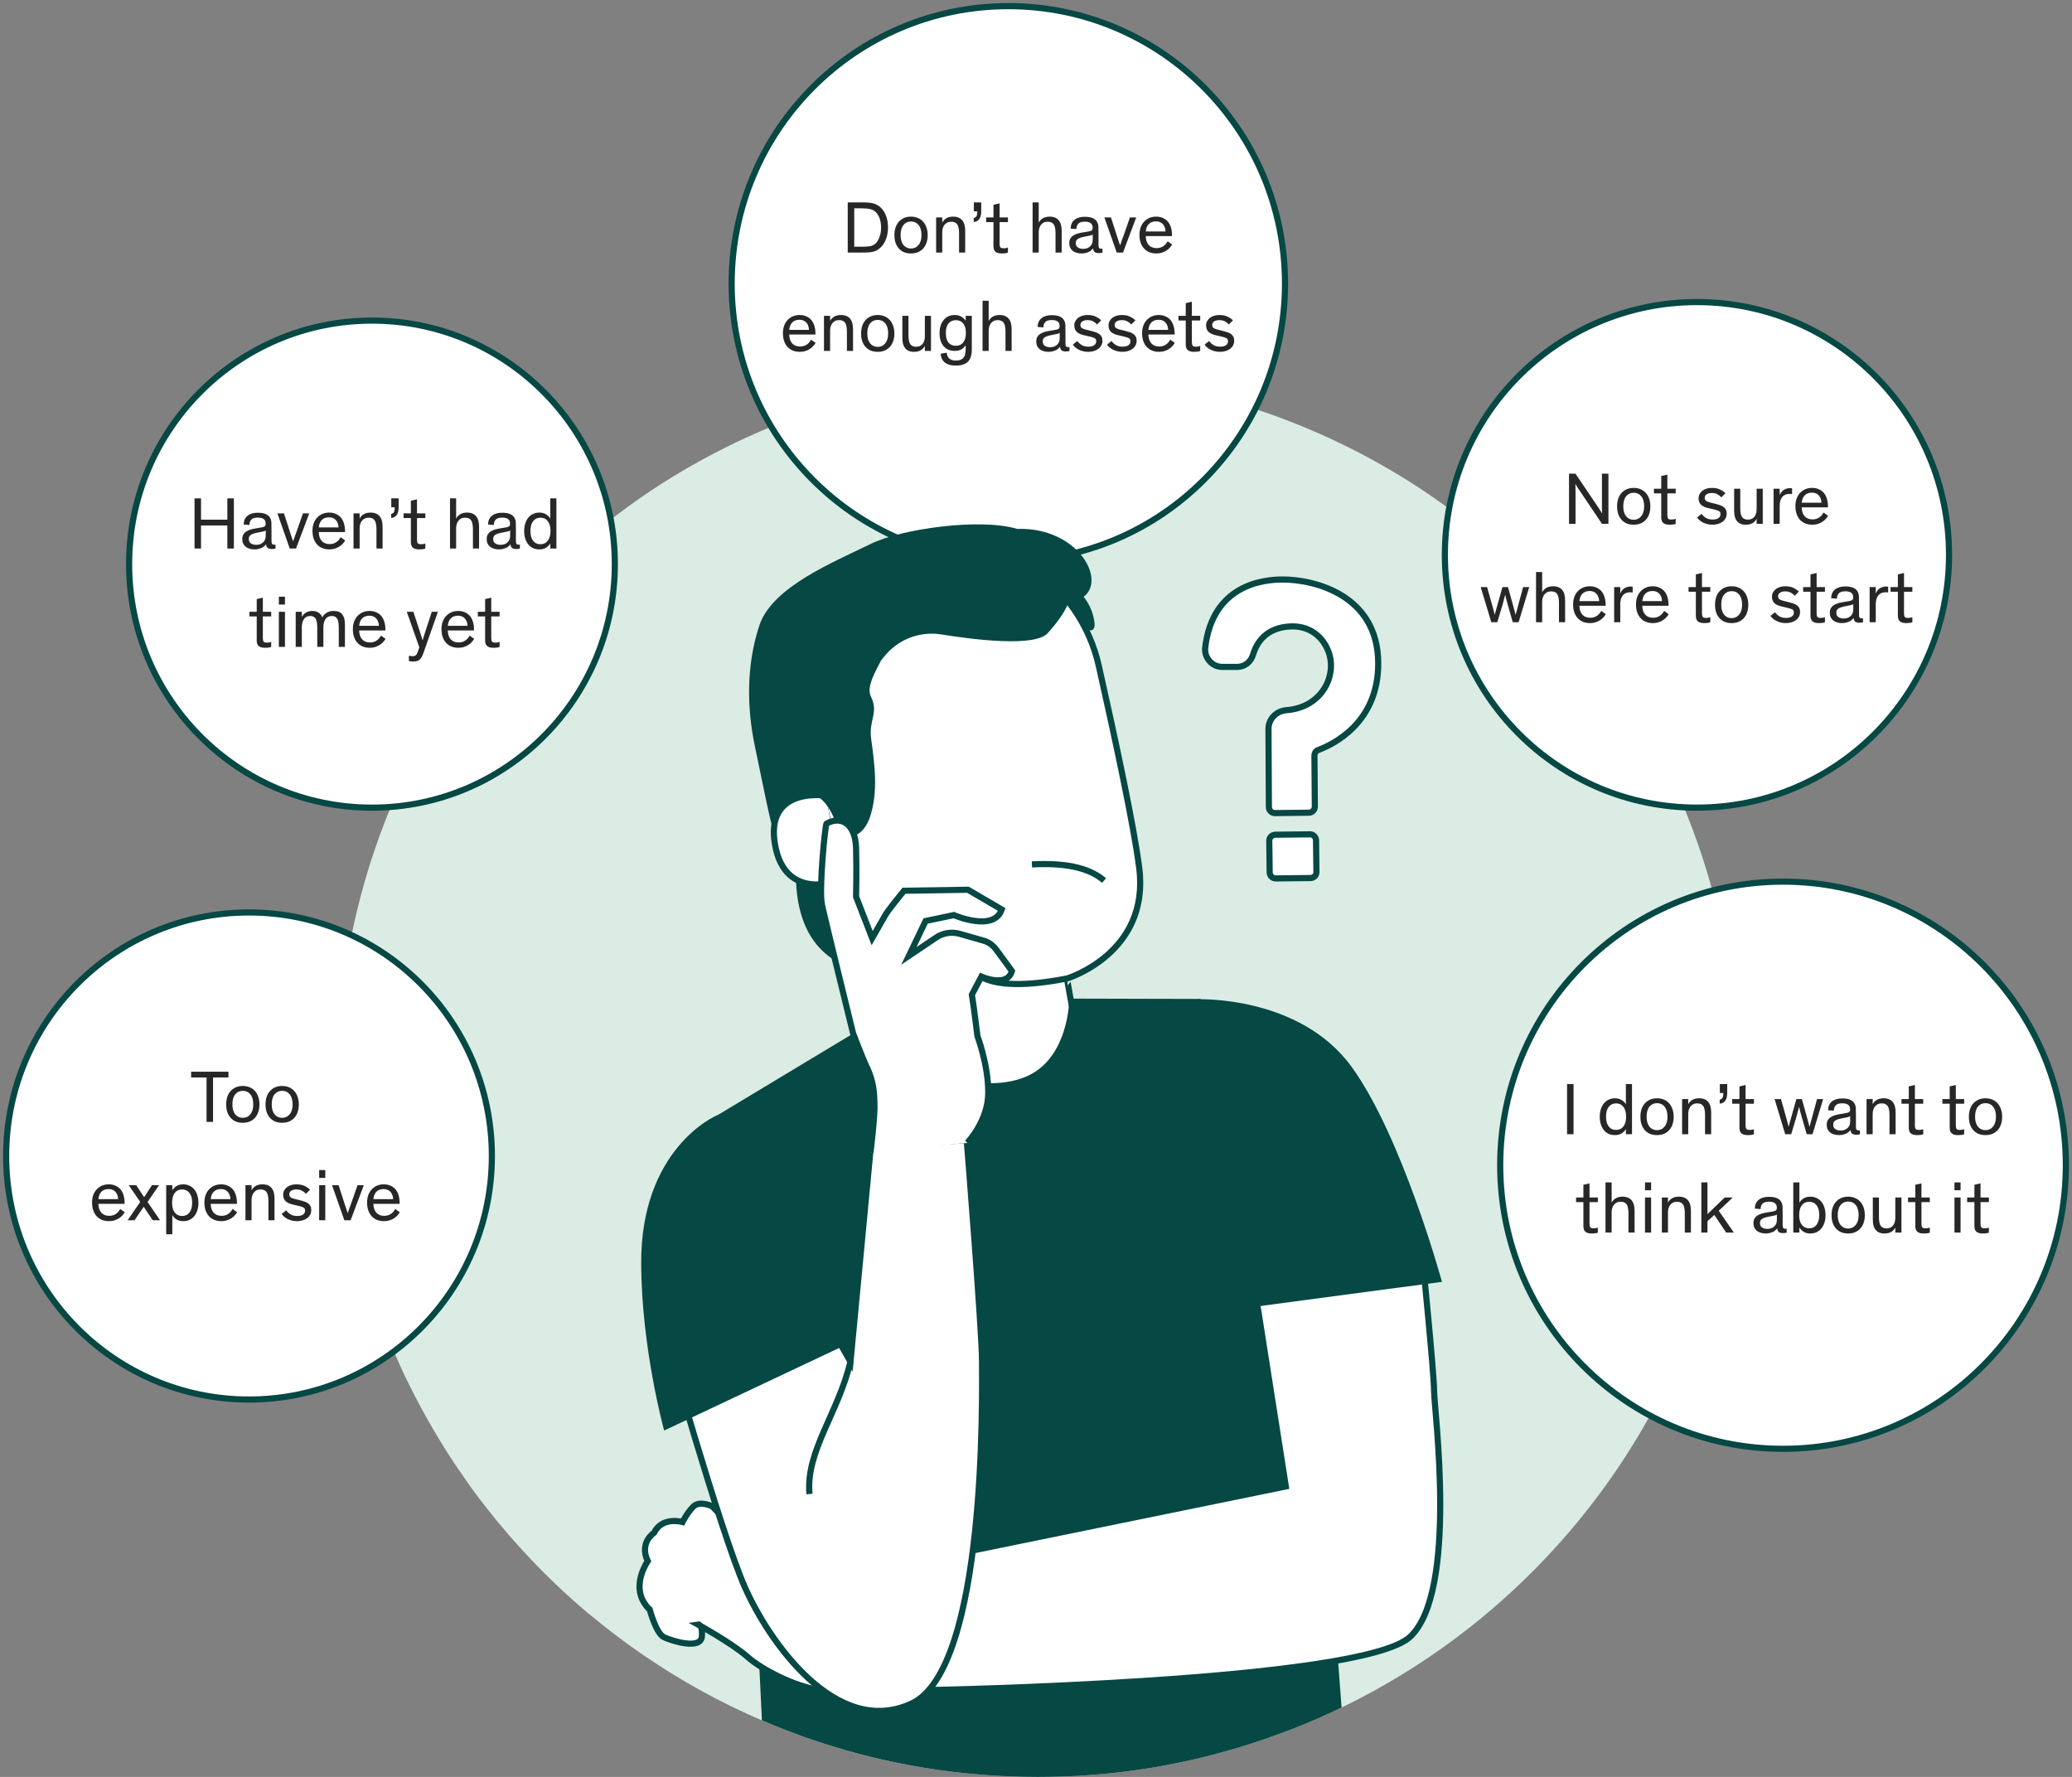   <svg width="337" height="289" fill="none" xmlns="http://www.w3.org/2000/svg">
    <rect width="100%" height="100%" fill="#808080" stroke="none"/>
    <path
      d="M282.656 174.879C282.656 175.147 282.656 175.468 282.656 175.735C282.656 177.019 282.603 178.25 282.549 179.48C282.389 183.172 282.069 186.81 281.589 190.395C276.36 228.969 251.869 261.445 218.201 277.709C212.813 280.331 207.21 282.471 201.394 284.237C200.274 284.558 199.1 284.879 197.979 285.2C188.642 287.714 178.878 288.998 168.794 288.998C156.362 288.998 144.41 287.019 133.258 283.327C131.551 282.792 129.843 282.15 128.136 281.508C126.749 280.973 125.308 280.384 123.921 279.796C120.506 278.351 117.145 276.693 113.943 274.927C107.541 271.396 101.565 267.277 95.962 262.622C95.909 262.568 95.856 262.515 95.749 262.461C89.186 256.951 83.263 250.691 78.088 243.896C76.967 242.452 75.954 241.007 74.94 239.509C74.3 238.6 73.659 237.637 73.072 236.727C70.565 232.821 68.27 228.755 66.243 224.582C66.083 224.315 65.976 223.994 65.816 223.726C65.603 223.245 65.389 222.817 65.176 222.335C64.909 221.747 64.642 221.105 64.375 220.516C64.375 220.463 64.322 220.409 64.322 220.356C64.269 220.195 64.215 220.035 64.109 219.928C62.828 216.931 61.654 213.882 60.64 210.779C60 208.853 59.413 206.927 58.88 204.947C58.666 204.091 58.399 203.235 58.186 202.379C58.026 201.683 57.866 200.988 57.706 200.346C57.546 199.704 57.439 199.062 57.279 198.473C55.678 190.93 54.878 183.065 54.878 175.04C54.878 168.833 55.358 162.734 56.319 156.796C60.107 133.255 71.045 112.175 86.785 95.75C92.494 89.865 98.79 84.568 105.62 79.967C123.654 67.929 145.37 60.867 168.634 60.867C189.496 60.867 209.078 66.485 225.938 76.329C230.794 79.165 235.436 82.375 239.811 85.906C240.558 86.548 241.358 87.136 242.105 87.778C244.559 89.865 246.907 92.005 249.148 94.252C251.016 96.125 252.83 98.051 254.537 100.03C260.406 106.772 265.475 114.155 269.637 122.18C276.467 135.288 280.842 149.894 282.122 165.409C282.549 168.405 282.656 171.616 282.656 174.879Z"
      fill="#DBECE4"
    />
    <path
      d="M198.773 108.465H201.222C202.446 108.465 203.477 107.625 203.799 106.462C204.379 104.588 205.861 102.003 210.049 101.874C213.464 101.81 215.269 104.006 215.977 105.751C216.815 107.754 216.557 110.015 215.462 111.889C214.431 113.569 212.498 115.249 209.212 115.507C207.601 115.636 206.312 116.929 206.312 118.544L206.376 131.272C206.376 131.789 206.828 132.242 207.343 132.242L212.885 132.177C213.4 132.177 213.851 131.725 213.851 131.208L213.787 122.873C213.787 122.485 214.044 122.098 214.431 121.968C216.686 121.128 224.225 117.639 224.161 107.818C224.096 96.77 213.787 94.25 208.632 94.25C205.668 94.25 197.162 94.961 196.002 105.492C195.938 107.108 197.227 108.465 198.773 108.465Z"
      fill="white"
      stroke="#064843"
      strokeWidth="0.534"
      strokeLinecap="round"
      strokeLinejoin="round"
    />
    <path
      d="M213.143 142.803L207.472 142.867C206.957 142.867 206.506 142.415 206.506 141.898L206.441 136.729C206.441 136.212 206.892 135.76 207.408 135.76L213.078 135.695C213.594 135.695 214.045 136.148 214.045 136.664L214.109 141.833C214.109 142.415 213.658 142.803 213.143 142.803Z"
      fill="white"
      stroke="#064843"
      strokeWidth="0.534"
      strokeLinecap="round"
      strokeLinejoin="round"
    />
    <path
      d="M164 91.245C188.853 91.245 209 71.043 209 46.123C209 21.202 188.853 1 164 1C139.147 1 119 21.202 119 46.123C119 71.043 139.147 91.245 164 91.245Z"
      fill="white"
      stroke="#064843"
      strokeWidth="0.534"
      strokeLinecap="round"
      strokeLinejoin="round"
    />
    <path
      d="M137.879 41.078V32.918H140.063C140.359 32.918 140.631 32.922 140.879 32.93C141.135 32.938 141.371 32.958 141.587 32.99C141.803 33.022 142.007 33.07 142.199 33.134C142.399 33.198 142.591 33.286 142.775 33.398C143.319 33.734 143.731 34.222 144.011 34.862C144.291 35.494 144.431 36.198 144.431 36.974C144.431 37.662 144.327 38.286 144.119 38.846C143.919 39.406 143.627 39.87 143.243 40.238C143.027 40.446 142.803 40.61 142.571 40.73C142.347 40.842 142.103 40.926 141.839 40.982C141.575 41.03 141.283 41.058 140.963 41.066C140.651 41.074 140.299 41.078 139.907 41.078H137.879ZM138.935 40.13H140.087C140.591 40.13 141.031 40.106 141.407 40.058C141.791 40.01 142.127 39.854 142.415 39.59C142.663 39.358 142.871 39.018 143.039 38.57C143.215 38.114 143.303 37.594 143.303 37.01C143.303 36.466 143.223 35.966 143.063 35.51C142.903 35.054 142.667 34.69 142.355 34.418C142.211 34.298 142.059 34.202 141.899 34.13C141.739 34.058 141.559 34.006 141.359 33.974C141.159 33.934 140.935 33.91 140.687 33.902C140.447 33.886 140.171 33.878 139.859 33.878H138.935V40.13ZM145.472 38.246C145.472 37.79 145.532 37.378 145.652 37.01C145.78 36.634 145.96 36.318 146.192 36.062C146.432 35.798 146.716 35.594 147.044 35.45C147.38 35.306 147.756 35.234 148.172 35.234C148.588 35.234 148.964 35.306 149.3 35.45C149.636 35.594 149.92 35.798 150.152 36.062C150.384 36.318 150.564 36.634 150.692 37.01C150.82 37.378 150.884 37.79 150.884 38.246C150.884 38.702 150.82 39.114 150.692 39.482C150.572 39.842 150.392 40.154 150.152 40.418C149.92 40.674 149.636 40.874 149.3 41.018C148.964 41.154 148.588 41.222 148.172 41.222C147.748 41.222 147.368 41.154 147.032 41.018C146.704 40.874 146.424 40.674 146.192 40.418C145.96 40.154 145.78 39.842 145.652 39.482C145.532 39.114 145.472 38.702 145.472 38.246ZM146.48 38.234C146.48 38.93 146.636 39.47 146.948 39.854C147.26 40.23 147.668 40.418 148.172 40.418C148.676 40.418 149.084 40.226 149.396 39.842C149.716 39.458 149.876 38.922 149.876 38.234C149.876 37.53 149.72 36.986 149.408 36.602C149.104 36.218 148.692 36.026 148.172 36.026C147.66 36.026 147.248 36.218 146.936 36.602C146.632 36.986 146.48 37.53 146.48 38.234ZM156.983 41.078H155.987V37.934C155.987 37.574 155.959 37.274 155.903 37.034C155.855 36.794 155.775 36.602 155.663 36.458C155.559 36.314 155.427 36.214 155.267 36.158C155.115 36.094 154.931 36.062 154.715 36.062C154.459 36.062 154.239 36.11 154.055 36.206C153.871 36.302 153.719 36.43 153.599 36.59C153.479 36.75 153.391 36.934 153.335 37.142C153.279 37.342 153.251 37.554 153.251 37.778V41.078H152.255V35.366H153.251V36.218C153.371 35.946 153.579 35.714 153.875 35.522C154.171 35.33 154.559 35.234 155.039 35.234C155.391 35.234 155.687 35.29 155.927 35.402C156.175 35.506 156.375 35.658 156.527 35.858C156.687 36.058 156.803 36.302 156.875 36.59C156.947 36.87 156.983 37.186 156.983 37.538V41.078ZM159.593 32.918V34.286C159.593 34.502 159.577 34.714 159.545 34.922C159.513 35.13 159.453 35.318 159.365 35.486C159.277 35.654 159.153 35.794 158.993 35.906C158.833 36.018 158.625 36.082 158.369 36.098V35.462C158.585 35.414 158.737 35.31 158.825 35.15C158.913 34.99 158.957 34.77 158.957 34.49V34.37H158.393V32.918H159.593ZM163.935 41.09C163.823 41.13 163.683 41.162 163.515 41.186C163.355 41.21 163.159 41.222 162.927 41.222C162.479 41.222 162.143 41.13 161.919 40.946C161.695 40.762 161.583 40.454 161.583 40.022V36.122H160.395V35.366H161.583V33.302L162.579 33.074V35.366H163.935V36.122H162.579V39.626C162.579 39.922 162.623 40.122 162.711 40.226C162.799 40.33 162.971 40.382 163.227 40.382C163.379 40.382 163.515 40.37 163.635 40.346C163.755 40.314 163.855 40.286 163.935 40.262V41.09ZM172.674 41.078H171.678V37.934C171.678 37.574 171.65 37.274 171.594 37.034C171.546 36.794 171.466 36.602 171.354 36.458C171.25 36.314 171.118 36.214 170.958 36.158C170.806 36.094 170.622 36.062 170.406 36.062C170.15 36.062 169.93 36.11 169.746 36.206C169.562 36.302 169.41 36.43 169.29 36.59C169.17 36.75 169.082 36.934 169.026 37.142C168.97 37.342 168.942 37.554 168.942 37.778V41.078H167.946V32.918H168.942V36.218C169.062 35.946 169.274 35.714 169.578 35.522C169.882 35.33 170.266 35.234 170.73 35.234C171.082 35.234 171.378 35.29 171.618 35.402C171.866 35.506 172.066 35.658 172.218 35.858C172.378 36.058 172.494 36.302 172.566 36.59C172.638 36.87 172.674 37.186 172.674 37.538V41.078ZM176.168 40.478C176.656 40.478 177.044 40.334 177.332 40.046C177.452 39.926 177.548 39.782 177.62 39.614C177.692 39.446 177.728 39.222 177.728 38.942V38.138C177.704 38.154 177.664 38.178 177.608 38.21C177.56 38.242 177.444 38.278 177.26 38.318L176.192 38.534C175.784 38.622 175.476 38.738 175.268 38.882C175.068 39.026 174.968 39.238 174.968 39.518C174.968 39.854 175.084 40.098 175.316 40.25C175.548 40.402 175.832 40.478 176.168 40.478ZM174.14 37.178C174.148 36.554 174.356 36.078 174.764 35.75C175.172 35.422 175.728 35.258 176.432 35.258C176.72 35.258 176.996 35.282 177.26 35.33C177.524 35.378 177.756 35.466 177.956 35.594C178.164 35.722 178.328 35.898 178.448 36.122C178.576 36.338 178.644 36.618 178.652 36.962C178.652 37.122 178.652 37.286 178.652 37.454C178.66 37.614 178.664 37.774 178.664 37.934V39.842C178.664 40.074 178.696 40.234 178.76 40.322C178.824 40.41 178.932 40.454 179.084 40.454C179.124 40.454 179.16 40.454 179.192 40.454C179.232 40.446 179.272 40.438 179.312 40.43V41.09C179.248 41.106 179.168 41.122 179.072 41.138C178.976 41.154 178.852 41.162 178.7 41.162C178.436 41.162 178.22 41.106 178.052 40.994C177.892 40.874 177.804 40.674 177.788 40.394C177.724 40.466 177.644 40.55 177.548 40.646C177.452 40.742 177.328 40.834 177.176 40.922C177.024 41.002 176.844 41.07 176.636 41.126C176.428 41.19 176.184 41.222 175.904 41.222C175.616 41.222 175.352 41.186 175.112 41.114C174.872 41.042 174.66 40.938 174.476 40.802C174.3 40.658 174.16 40.482 174.056 40.274C173.96 40.066 173.912 39.822 173.912 39.542C173.912 39.246 173.968 38.998 174.08 38.798C174.2 38.598 174.36 38.434 174.56 38.306C174.768 38.17 175.008 38.062 175.28 37.982C175.56 37.902 175.86 37.838 176.18 37.79L176.912 37.67C177.184 37.63 177.384 37.574 177.512 37.502C177.648 37.422 177.716 37.274 177.716 37.058C177.716 36.906 177.696 36.77 177.656 36.65C177.616 36.522 177.544 36.414 177.44 36.326C177.344 36.238 177.212 36.17 177.044 36.122C176.884 36.074 176.68 36.05 176.432 36.05C175.928 36.05 175.576 36.162 175.376 36.386C175.176 36.602 175.076 36.89 175.076 37.25L174.14 37.178ZM184.798 35.366L182.65 41.078H181.63L179.626 35.366H180.694L181.63 38.27C181.734 38.566 181.822 38.838 181.894 39.086C181.974 39.334 182.066 39.598 182.17 39.878H182.194C182.29 39.598 182.382 39.326 182.47 39.062C182.566 38.798 182.666 38.526 182.77 38.246L183.778 35.366H184.798ZM186.348 38.402C186.372 39.05 186.54 39.538 186.852 39.866C187.164 40.194 187.584 40.358 188.112 40.358C188.376 40.358 188.604 40.322 188.796 40.25C188.996 40.17 189.168 40.074 189.312 39.962C189.456 39.85 189.576 39.73 189.672 39.602C189.768 39.474 189.848 39.354 189.912 39.242L190.644 39.77C190.556 39.93 190.436 40.094 190.284 40.262C190.14 40.43 189.96 40.586 189.744 40.73C189.536 40.874 189.292 40.99 189.012 41.078C188.74 41.174 188.432 41.222 188.088 41.222C187.68 41.222 187.308 41.158 186.972 41.03C186.636 40.894 186.344 40.698 186.096 40.442C185.856 40.186 185.668 39.87 185.532 39.494C185.396 39.118 185.328 38.686 185.328 38.198C185.328 37.758 185.392 37.354 185.52 36.986C185.656 36.618 185.844 36.306 186.084 36.05C186.324 35.794 186.608 35.594 186.936 35.45C187.272 35.306 187.64 35.234 188.04 35.234C188.464 35.234 188.836 35.31 189.156 35.462C189.484 35.606 189.756 35.81 189.972 36.074C190.188 36.338 190.348 36.654 190.452 37.022C190.564 37.39 190.62 37.794 190.62 38.234V38.402H186.348ZM189.564 37.646C189.564 37.422 189.528 37.214 189.456 37.022C189.392 36.822 189.296 36.646 189.168 36.494C189.04 36.342 188.88 36.222 188.688 36.134C188.496 36.046 188.276 36.002 188.028 36.002C187.516 36.002 187.116 36.154 186.828 36.458C186.548 36.762 186.392 37.158 186.36 37.646H189.564ZM128.357 54.402C128.381 55.05 128.549 55.538 128.861 55.866C129.173 56.194 129.593 56.358 130.121 56.358C130.385 56.358 130.613 56.322 130.805 56.25C131.005 56.17 131.177 56.074 131.321 55.962C131.465 55.85 131.585 55.73 131.681 55.602C131.777 55.474 131.857 55.354 131.921 55.242L132.653 55.77C132.565 55.93 132.445 56.094 132.293 56.262C132.149 56.43 131.969 56.586 131.753 56.73C131.545 56.874 131.301 56.99 131.021 57.078C130.749 57.174 130.441 57.222 130.097 57.222C129.689 57.222 129.317 57.158 128.981 57.03C128.645 56.894 128.353 56.698 128.105 56.442C127.865 56.186 127.677 55.87 127.541 55.494C127.405 55.118 127.337 54.686 127.337 54.198C127.337 53.758 127.401 53.354 127.529 52.986C127.665 52.618 127.853 52.306 128.093 52.05C128.333 51.794 128.617 51.594 128.945 51.45C129.281 51.306 129.649 51.234 130.049 51.234C130.473 51.234 130.845 51.31 131.165 51.462C131.493 51.606 131.765 51.81 131.981 52.074C132.197 52.338 132.357 52.654 132.461 53.022C132.573 53.39 132.629 53.794 132.629 54.234V54.402H128.357ZM131.573 53.646C131.573 53.422 131.537 53.214 131.465 53.022C131.401 52.822 131.305 52.646 131.177 52.494C131.049 52.342 130.889 52.222 130.697 52.134C130.505 52.046 130.285 52.002 130.037 52.002C129.525 52.002 129.125 52.154 128.837 52.458C128.557 52.762 128.401 53.158 128.369 53.646H131.573ZM138.743 57.078H137.747V53.934C137.747 53.574 137.719 53.274 137.663 53.034C137.615 52.794 137.535 52.602 137.423 52.458C137.319 52.314 137.187 52.214 137.027 52.158C136.875 52.094 136.691 52.062 136.475 52.062C136.219 52.062 135.999 52.11 135.815 52.206C135.631 52.302 135.479 52.43 135.359 52.59C135.239 52.75 135.151 52.934 135.095 53.142C135.039 53.342 135.011 53.554 135.011 53.778V57.078H134.015V51.366H135.011V52.218C135.131 51.946 135.339 51.714 135.635 51.522C135.931 51.33 136.319 51.234 136.799 51.234C137.151 51.234 137.447 51.29 137.687 51.402C137.935 51.506 138.135 51.658 138.287 51.858C138.447 52.058 138.563 52.302 138.635 52.59C138.707 52.87 138.743 53.186 138.743 53.538V57.078ZM140.053 54.246C140.053 53.79 140.113 53.378 140.233 53.01C140.361 52.634 140.541 52.318 140.773 52.062C141.013 51.798 141.297 51.594 141.625 51.45C141.961 51.306 142.337 51.234 142.753 51.234C143.169 51.234 143.545 51.306 143.881 51.45C144.217 51.594 144.501 51.798 144.733 52.062C144.965 52.318 145.145 52.634 145.273 53.01C145.401 53.378 145.465 53.79 145.465 54.246C145.465 54.702 145.401 55.114 145.273 55.482C145.153 55.842 144.973 56.154 144.733 56.418C144.501 56.674 144.217 56.874 143.881 57.018C143.545 57.154 143.169 57.222 142.753 57.222C142.329 57.222 141.949 57.154 141.613 57.018C141.285 56.874 141.005 56.674 140.773 56.418C140.541 56.154 140.361 55.842 140.233 55.482C140.113 55.114 140.053 54.702 140.053 54.246ZM141.061 54.234C141.061 54.93 141.217 55.47 141.529 55.854C141.841 56.23 142.249 56.418 142.753 56.418C143.257 56.418 143.665 56.226 143.977 55.842C144.297 55.458 144.457 54.922 144.457 54.234C144.457 53.53 144.301 52.986 143.989 52.602C143.685 52.218 143.273 52.026 142.753 52.026C142.241 52.026 141.829 52.218 141.517 52.602C141.213 52.986 141.061 53.53 141.061 54.234ZM146.763 51.366H147.759V54.522C147.759 55.226 147.859 55.714 148.059 55.986C148.259 56.258 148.575 56.394 149.007 56.394C149.263 56.394 149.479 56.346 149.655 56.25C149.839 56.154 149.987 56.03 150.099 55.878C150.211 55.718 150.291 55.538 150.339 55.338C150.395 55.13 150.423 54.914 150.423 54.69V51.366H151.419V57.078H150.423V56.238C150.303 56.51 150.099 56.742 149.811 56.934C149.523 57.126 149.147 57.222 148.683 57.222C148.331 57.222 148.031 57.17 147.783 57.066C147.543 56.954 147.347 56.798 147.195 56.598C147.043 56.398 146.931 56.158 146.859 55.878C146.795 55.59 146.763 55.27 146.763 54.918V51.366ZM153.991 57.366C154.007 57.542 154.039 57.706 154.087 57.858C154.143 58.01 154.227 58.142 154.339 58.254C154.451 58.374 154.595 58.466 154.771 58.53C154.955 58.602 155.183 58.638 155.455 58.638C155.791 58.638 156.063 58.59 156.271 58.494C156.479 58.406 156.639 58.278 156.751 58.11C156.871 57.95 156.951 57.75 156.991 57.51C157.039 57.278 157.063 57.018 157.063 56.73V56.13C156.927 56.378 156.715 56.598 156.427 56.79C156.139 56.974 155.751 57.066 155.263 57.066C154.887 57.066 154.547 57.002 154.243 56.874C153.947 56.746 153.691 56.558 153.475 56.31C153.267 56.062 153.103 55.762 152.983 55.41C152.871 55.05 152.815 54.646 152.815 54.198C152.815 53.742 152.871 53.334 152.983 52.974C153.103 52.606 153.271 52.294 153.487 52.038C153.703 51.774 153.959 51.574 154.255 51.438C154.559 51.302 154.895 51.234 155.263 51.234C155.695 51.234 156.063 51.326 156.367 51.51C156.671 51.694 156.903 51.914 157.063 52.17V51.366H158.059V56.814C158.059 57.75 157.847 58.422 157.423 58.83C156.999 59.246 156.339 59.454 155.443 59.454C155.027 59.454 154.667 59.406 154.363 59.31C154.059 59.214 153.807 59.078 153.607 58.902C153.415 58.734 153.267 58.53 153.163 58.29C153.067 58.058 153.011 57.802 152.995 57.522L153.991 57.366ZM157.099 54.162C157.099 53.482 156.955 52.966 156.667 52.614C156.379 52.254 155.983 52.074 155.479 52.074C154.967 52.074 154.563 52.25 154.267 52.602C153.979 52.954 153.835 53.474 153.835 54.162C153.835 54.842 153.975 55.358 154.255 55.71C154.535 56.062 154.939 56.238 155.467 56.238C155.971 56.238 156.367 56.062 156.655 55.71C156.951 55.35 157.099 54.834 157.099 54.162ZM164.536 57.078H163.54V53.934C163.54 53.574 163.512 53.274 163.456 53.034C163.408 52.794 163.328 52.602 163.216 52.458C163.112 52.314 162.98 52.214 162.82 52.158C162.668 52.094 162.484 52.062 162.268 52.062C162.012 52.062 161.792 52.11 161.608 52.206C161.424 52.302 161.272 52.43 161.152 52.59C161.032 52.75 160.944 52.934 160.888 53.142C160.832 53.342 160.804 53.554 160.804 53.778V57.078H159.808V48.918H160.804V52.218C160.924 51.946 161.136 51.714 161.44 51.522C161.744 51.33 162.128 51.234 162.592 51.234C162.944 51.234 163.24 51.29 163.48 51.402C163.728 51.506 163.928 51.658 164.08 51.858C164.24 52.058 164.356 52.302 164.428 52.59C164.5 52.87 164.536 53.186 164.536 53.538V57.078ZM170.795 56.478C171.283 56.478 171.671 56.334 171.959 56.046C172.079 55.926 172.175 55.782 172.247 55.614C172.319 55.446 172.355 55.222 172.355 54.942V54.138C172.331 54.154 172.291 54.178 172.235 54.21C172.187 54.242 172.071 54.278 171.887 54.318L170.819 54.534C170.411 54.622 170.103 54.738 169.895 54.882C169.695 55.026 169.595 55.238 169.595 55.518C169.595 55.854 169.711 56.098 169.943 56.25C170.175 56.402 170.459 56.478 170.795 56.478ZM168.767 53.178C168.775 52.554 168.983 52.078 169.391 51.75C169.799 51.422 170.355 51.258 171.059 51.258C171.347 51.258 171.623 51.282 171.887 51.33C172.151 51.378 172.383 51.466 172.583 51.594C172.791 51.722 172.955 51.898 173.075 52.122C173.203 52.338 173.271 52.618 173.279 52.962C173.279 53.122 173.279 53.286 173.279 53.454C173.287 53.614 173.291 53.774 173.291 53.934V55.842C173.291 56.074 173.323 56.234 173.387 56.322C173.451 56.41 173.559 56.454 173.711 56.454C173.751 56.454 173.787 56.454 173.819 56.454C173.859 56.446 173.899 56.438 173.939 56.43V57.09C173.875 57.106 173.795 57.122 173.699 57.138C173.603 57.154 173.479 57.162 173.327 57.162C173.063 57.162 172.847 57.106 172.679 56.994C172.519 56.874 172.431 56.674 172.415 56.394C172.351 56.466 172.271 56.55 172.175 56.646C172.079 56.742 171.955 56.834 171.803 56.922C171.651 57.002 171.471 57.07 171.263 57.126C171.055 57.19 170.811 57.222 170.531 57.222C170.243 57.222 169.979 57.186 169.739 57.114C169.499 57.042 169.287 56.938 169.103 56.802C168.927 56.658 168.787 56.482 168.683 56.274C168.587 56.066 168.539 55.822 168.539 55.542C168.539 55.246 168.595 54.998 168.707 54.798C168.827 54.598 168.987 54.434 169.187 54.306C169.395 54.17 169.635 54.062 169.907 53.982C170.187 53.902 170.487 53.838 170.807 53.79L171.539 53.67C171.811 53.63 172.011 53.574 172.139 53.502C172.275 53.422 172.343 53.274 172.343 53.058C172.343 52.906 172.323 52.77 172.283 52.65C172.243 52.522 172.171 52.414 172.067 52.326C171.971 52.238 171.839 52.17 171.671 52.122C171.511 52.074 171.307 52.05 171.059 52.05C170.555 52.05 170.203 52.162 170.003 52.386C169.803 52.602 169.703 52.89 169.703 53.25L168.767 53.178ZM178.427 52.77C178.259 52.57 178.047 52.402 177.791 52.266C177.535 52.13 177.227 52.062 176.867 52.062C176.555 52.062 176.287 52.13 176.063 52.266C175.839 52.394 175.727 52.586 175.727 52.842C175.727 53.098 175.823 53.282 176.015 53.394C176.215 53.506 176.511 53.602 176.903 53.682L177.623 53.862C177.847 53.918 178.059 53.982 178.259 54.054C178.467 54.126 178.647 54.222 178.799 54.342C178.959 54.454 179.083 54.598 179.171 54.774C179.259 54.942 179.303 55.154 179.303 55.41C179.303 55.706 179.239 55.966 179.111 56.19C178.991 56.414 178.823 56.602 178.607 56.754C178.399 56.906 178.155 57.022 177.875 57.102C177.595 57.182 177.299 57.222 176.987 57.222C176.667 57.222 176.375 57.186 176.111 57.114C175.847 57.042 175.607 56.95 175.391 56.838C175.183 56.726 175.003 56.602 174.851 56.466C174.699 56.322 174.579 56.182 174.491 56.046L175.223 55.458C175.399 55.714 175.635 55.934 175.931 56.118C176.227 56.294 176.591 56.382 177.023 56.382C177.439 56.382 177.755 56.302 177.971 56.142C178.187 55.982 178.295 55.77 178.295 55.506C178.295 55.242 178.195 55.066 177.995 54.978C177.803 54.89 177.551 54.81 177.239 54.738L176.411 54.546C176.155 54.49 175.923 54.422 175.715 54.342C175.515 54.254 175.339 54.15 175.187 54.03C175.043 53.902 174.931 53.75 174.851 53.574C174.771 53.398 174.731 53.186 174.731 52.938C174.731 52.658 174.791 52.414 174.911 52.206C175.031 51.99 175.191 51.81 175.391 51.666C175.591 51.522 175.819 51.414 176.075 51.342C176.339 51.27 176.607 51.234 176.879 51.234C177.431 51.234 177.887 51.326 178.247 51.51C178.615 51.686 178.899 51.886 179.099 52.11L178.427 52.77ZM183.993 52.77C183.825 52.57 183.613 52.402 183.357 52.266C183.101 52.13 182.793 52.062 182.433 52.062C182.121 52.062 181.853 52.13 181.629 52.266C181.405 52.394 181.293 52.586 181.293 52.842C181.293 53.098 181.389 53.282 181.581 53.394C181.781 53.506 182.077 53.602 182.469 53.682L183.189 53.862C183.413 53.918 183.625 53.982 183.825 54.054C184.033 54.126 184.213 54.222 184.365 54.342C184.525 54.454 184.649 54.598 184.737 54.774C184.825 54.942 184.869 55.154 184.869 55.41C184.869 55.706 184.805 55.966 184.677 56.19C184.557 56.414 184.389 56.602 184.173 56.754C183.965 56.906 183.721 57.022 183.441 57.102C183.161 57.182 182.865 57.222 182.553 57.222C182.233 57.222 181.941 57.186 181.677 57.114C181.413 57.042 181.173 56.95 180.957 56.838C180.749 56.726 180.569 56.602 180.417 56.466C180.265 56.322 180.145 56.182 180.057 56.046L180.789 55.458C180.965 55.714 181.201 55.934 181.497 56.118C181.793 56.294 182.157 56.382 182.589 56.382C183.005 56.382 183.321 56.302 183.537 56.142C183.753 55.982 183.861 55.77 183.861 55.506C183.861 55.242 183.761 55.066 183.561 54.978C183.369 54.89 183.117 54.81 182.805 54.738L181.977 54.546C181.721 54.49 181.489 54.422 181.281 54.342C181.081 54.254 180.905 54.15 180.753 54.03C180.609 53.902 180.497 53.75 180.417 53.574C180.337 53.398 180.297 53.186 180.297 52.938C180.297 52.658 180.357 52.414 180.477 52.206C180.597 51.99 180.757 51.81 180.957 51.666C181.157 51.522 181.385 51.414 181.641 51.342C181.905 51.27 182.173 51.234 182.445 51.234C182.997 51.234 183.453 51.326 183.813 51.51C184.181 51.686 184.465 51.886 184.665 52.11L183.993 52.77ZM186.775 54.402C186.799 55.05 186.967 55.538 187.279 55.866C187.591 56.194 188.011 56.358 188.539 56.358C188.803 56.358 189.031 56.322 189.223 56.25C189.423 56.17 189.595 56.074 189.739 55.962C189.883 55.85 190.003 55.73 190.099 55.602C190.195 55.474 190.275 55.354 190.339 55.242L191.071 55.77C190.983 55.93 190.863 56.094 190.711 56.262C190.567 56.43 190.387 56.586 190.171 56.73C189.963 56.874 189.719 56.99 189.439 57.078C189.167 57.174 188.859 57.222 188.515 57.222C188.107 57.222 187.735 57.158 187.399 57.03C187.063 56.894 186.771 56.698 186.523 56.442C186.283 56.186 186.095 55.87 185.959 55.494C185.823 55.118 185.755 54.686 185.755 54.198C185.755 53.758 185.819 53.354 185.947 52.986C186.083 52.618 186.271 52.306 186.511 52.05C186.751 51.794 187.035 51.594 187.363 51.45C187.699 51.306 188.067 51.234 188.467 51.234C188.891 51.234 189.263 51.31 189.583 51.462C189.911 51.606 190.183 51.81 190.399 52.074C190.615 52.338 190.775 52.654 190.879 53.022C190.991 53.39 191.047 53.794 191.047 54.234V54.402H186.775ZM189.991 53.646C189.991 53.422 189.955 53.214 189.883 53.022C189.819 52.822 189.723 52.646 189.595 52.494C189.467 52.342 189.307 52.222 189.115 52.134C188.923 52.046 188.703 52.002 188.455 52.002C187.943 52.002 187.543 52.154 187.255 52.458C186.975 52.762 186.819 53.158 186.787 53.646H189.991ZM195.207 57.09C195.095 57.13 194.955 57.162 194.787 57.186C194.627 57.21 194.431 57.222 194.199 57.222C193.751 57.222 193.415 57.13 193.191 56.946C192.967 56.762 192.855 56.454 192.855 56.022V52.122H191.667V51.366H192.855V49.302L193.851 49.074V51.366H195.207V52.122H193.851V55.626C193.851 55.922 193.895 56.122 193.983 56.226C194.071 56.33 194.243 56.382 194.499 56.382C194.651 56.382 194.787 56.37 194.907 56.346C195.027 56.314 195.127 56.286 195.207 56.262V57.09ZM199.86 52.77C199.692 52.57 199.48 52.402 199.224 52.266C198.968 52.13 198.66 52.062 198.3 52.062C197.988 52.062 197.72 52.13 197.496 52.266C197.272 52.394 197.16 52.586 197.16 52.842C197.16 53.098 197.256 53.282 197.448 53.394C197.648 53.506 197.944 53.602 198.336 53.682L199.056 53.862C199.28 53.918 199.492 53.982 199.692 54.054C199.9 54.126 200.08 54.222 200.232 54.342C200.392 54.454 200.516 54.598 200.604 54.774C200.692 54.942 200.736 55.154 200.736 55.41C200.736 55.706 200.672 55.966 200.544 56.19C200.424 56.414 200.256 56.602 200.04 56.754C199.832 56.906 199.588 57.022 199.308 57.102C199.028 57.182 198.732 57.222 198.42 57.222C198.1 57.222 197.808 57.186 197.544 57.114C197.28 57.042 197.04 56.95 196.824 56.838C196.616 56.726 196.436 56.602 196.284 56.466C196.132 56.322 196.012 56.182 195.924 56.046L196.656 55.458C196.832 55.714 197.068 55.934 197.364 56.118C197.66 56.294 198.024 56.382 198.456 56.382C198.872 56.382 199.188 56.302 199.404 56.142C199.62 55.982 199.728 55.77 199.728 55.506C199.728 55.242 199.628 55.066 199.428 54.978C199.236 54.89 198.984 54.81 198.672 54.738L197.844 54.546C197.588 54.49 197.356 54.422 197.148 54.342C196.948 54.254 196.772 54.15 196.62 54.03C196.476 53.902 196.364 53.75 196.284 53.574C196.204 53.398 196.164 53.186 196.164 52.938C196.164 52.658 196.224 52.414 196.344 52.206C196.464 51.99 196.624 51.81 196.824 51.666C197.024 51.522 197.252 51.414 197.508 51.342C197.772 51.27 198.04 51.234 198.312 51.234C198.864 51.234 199.32 51.326 199.68 51.51C200.048 51.686 200.332 51.886 200.532 52.11L199.86 52.77Z"
      fill="#272727"
    />
    <path
      d="M60.5 131.356C82.315 131.356 100 113.623 100 91.748C100 69.874 82.315 52.141 60.5 52.141C38.685 52.141 21 69.874 21 91.748C21 113.623 38.685 131.356 60.5 131.356Z"
      fill="white"
      stroke="#064843"
      strokeWidth="0.534"
      strokeLinecap="round"
      strokeLinejoin="round"
    />
    <path
      d="M32.695 85.467V89.211H31.639V81.051H32.695V84.519H36.979V81.051H38.035V89.211H36.979V85.467H32.695ZM41.662 88.611C42.15 88.611 42.538 88.467 42.826 88.179C42.946 88.059 43.042 87.915 43.114 87.747C43.186 87.579 43.222 87.355 43.222 87.075V86.271C43.198 86.287 43.158 86.311 43.102 86.343C43.054 86.375 42.938 86.411 42.754 86.451L41.686 86.667C41.278 86.755 40.97 86.871 40.762 87.015C40.562 87.159 40.462 87.371 40.462 87.651C40.462 87.987 40.578 88.231 40.81 88.383C41.042 88.535 41.326 88.611 41.662 88.611ZM39.634 85.311C39.642 84.687 39.85 84.211 40.258 83.883C40.666 83.555 41.222 83.391 41.926 83.391C42.214 83.391 42.49 83.415 42.754 83.463C43.018 83.511 43.25 83.599 43.45 83.727C43.658 83.855 43.822 84.031 43.942 84.255C44.07 84.471 44.138 84.751 44.146 85.095C44.146 85.255 44.146 85.419 44.146 85.587C44.154 85.747 44.158 85.907 44.158 86.067V87.975C44.158 88.207 44.19 88.367 44.254 88.455C44.318 88.543 44.426 88.587 44.578 88.587C44.618 88.587 44.654 88.587 44.686 88.587C44.726 88.579 44.766 88.571 44.806 88.563V89.223C44.742 89.239 44.662 89.255 44.566 89.271C44.47 89.287 44.346 89.295 44.194 89.295C43.93 89.295 43.714 89.239 43.546 89.127C43.386 89.007 43.298 88.807 43.282 88.527C43.218 88.599 43.138 88.683 43.042 88.779C42.946 88.875 42.822 88.967 42.67 89.055C42.518 89.135 42.338 89.203 42.13 89.259C41.922 89.323 41.678 89.355 41.398 89.355C41.11 89.355 40.846 89.319 40.606 89.247C40.366 89.175 40.154 89.071 39.97 88.935C39.794 88.791 39.654 88.615 39.55 88.407C39.454 88.199 39.406 87.955 39.406 87.675C39.406 87.379 39.462 87.131 39.574 86.931C39.694 86.731 39.854 86.567 40.054 86.439C40.262 86.303 40.502 86.195 40.774 86.115C41.054 86.035 41.354 85.971 41.674 85.923L42.406 85.803C42.678 85.763 42.878 85.707 43.006 85.635C43.142 85.555 43.21 85.407 43.21 85.191C43.21 85.039 43.19 84.903 43.15 84.783C43.11 84.655 43.038 84.547 42.934 84.459C42.838 84.371 42.706 84.303 42.538 84.255C42.378 84.207 42.174 84.183 41.926 84.183C41.422 84.183 41.07 84.295 40.87 84.519C40.67 84.735 40.57 85.023 40.57 85.383L39.634 85.311ZM50.293 83.499L48.145 89.211H47.125L45.121 83.499H46.189L47.125 86.403C47.229 86.699 47.317 86.971 47.389 87.219C47.469 87.467 47.561 87.731 47.665 88.011H47.689C47.785 87.731 47.877 87.459 47.965 87.195C48.061 86.931 48.161 86.659 48.265 86.379L49.273 83.499H50.293ZM51.842 86.535C51.866 87.183 52.034 87.671 52.346 87.999C52.658 88.327 53.078 88.491 53.606 88.491C53.87 88.491 54.098 88.455 54.29 88.383C54.49 88.303 54.662 88.207 54.806 88.095C54.95 87.983 55.07 87.863 55.166 87.735C55.262 87.607 55.342 87.487 55.406 87.375L56.138 87.903C56.05 88.063 55.93 88.227 55.778 88.395C55.634 88.563 55.454 88.719 55.238 88.863C55.03 89.007 54.786 89.123 54.506 89.211C54.234 89.307 53.926 89.355 53.582 89.355C53.174 89.355 52.802 89.291 52.466 89.163C52.13 89.027 51.838 88.831 51.59 88.575C51.35 88.319 51.162 88.003 51.026 87.627C50.89 87.251 50.822 86.819 50.822 86.331C50.822 85.891 50.886 85.487 51.014 85.119C51.15 84.751 51.338 84.439 51.578 84.183C51.818 83.927 52.102 83.727 52.43 83.583C52.766 83.439 53.134 83.367 53.534 83.367C53.958 83.367 54.33 83.443 54.65 83.595C54.978 83.739 55.25 83.943 55.466 84.207C55.682 84.471 55.842 84.787 55.946 85.155C56.058 85.523 56.114 85.927 56.114 86.367V86.535H51.842ZM55.058 85.779C55.058 85.555 55.022 85.347 54.95 85.155C54.886 84.955 54.79 84.779 54.662 84.627C54.534 84.475 54.374 84.355 54.182 84.267C53.99 84.179 53.77 84.135 53.522 84.135C53.01 84.135 52.61 84.287 52.322 84.591C52.042 84.895 51.886 85.291 51.854 85.779H55.058ZM62.227 89.211H61.231V86.067C61.231 85.707 61.203 85.407 61.147 85.167C61.099 84.927 61.019 84.735 60.907 84.591C60.803 84.447 60.671 84.347 60.511 84.291C60.359 84.227 60.175 84.195 59.959 84.195C59.703 84.195 59.483 84.243 59.299 84.339C59.115 84.435 58.963 84.563 58.843 84.723C58.723 84.883 58.635 85.067 58.579 85.275C58.523 85.475 58.495 85.687 58.495 85.911V89.211H57.499V83.499H58.495V84.351C58.615 84.079 58.823 83.847 59.119 83.655C59.415 83.463 59.803 83.367 60.283 83.367C60.635 83.367 60.931 83.423 61.171 83.535C61.419 83.639 61.619 83.791 61.771 83.991C61.931 84.191 62.047 84.435 62.119 84.723C62.191 85.003 62.227 85.319 62.227 85.671V89.211ZM64.837 81.051V82.419C64.837 82.635 64.821 82.847 64.789 83.055C64.757 83.263 64.697 83.451 64.609 83.619C64.521 83.787 64.397 83.927 64.237 84.039C64.077 84.151 63.869 84.215 63.613 84.231V83.595C63.829 83.547 63.981 83.443 64.069 83.283C64.157 83.123 64.201 82.903 64.201 82.623V82.503H63.637V81.051H64.837ZM69.179 89.223C69.067 89.263 68.927 89.295 68.759 89.319C68.599 89.343 68.403 89.355 68.171 89.355C67.723 89.355 67.387 89.263 67.163 89.079C66.939 88.895 66.827 88.587 66.827 88.155V84.255H65.639V83.499H66.827V81.435L67.823 81.207V83.499H69.179V84.255H67.823V87.759C67.823 88.055 67.867 88.255 67.955 88.359C68.043 88.463 68.215 88.515 68.471 88.515C68.623 88.515 68.759 88.503 68.879 88.479C68.999 88.447 69.099 88.419 69.179 88.395V89.223ZM77.918 89.211H76.922V86.067C76.922 85.707 76.894 85.407 76.838 85.167C76.79 84.927 76.71 84.735 76.599 84.591C76.495 84.447 76.362 84.347 76.203 84.291C76.05 84.227 75.867 84.195 75.65 84.195C75.394 84.195 75.174 84.243 74.99 84.339C74.806 84.435 74.654 84.563 74.534 84.723C74.415 84.883 74.326 85.067 74.27 85.275C74.215 85.475 74.186 85.687 74.186 85.911V89.211H73.191V81.051H74.186V84.351C74.306 84.079 74.519 83.847 74.823 83.655C75.126 83.463 75.51 83.367 75.975 83.367C76.326 83.367 76.623 83.423 76.862 83.535C77.111 83.639 77.311 83.791 77.463 83.991C77.623 84.191 77.739 84.435 77.811 84.723C77.882 85.003 77.918 85.319 77.918 85.671V89.211ZM81.412 88.611C81.9 88.611 82.288 88.467 82.576 88.179C82.696 88.059 82.792 87.915 82.864 87.747C82.936 87.579 82.972 87.355 82.972 87.075V86.271C82.948 86.287 82.908 86.311 82.852 86.343C82.804 86.375 82.688 86.411 82.504 86.451L81.436 86.667C81.028 86.755 80.72 86.871 80.512 87.015C80.312 87.159 80.212 87.371 80.212 87.651C80.212 87.987 80.328 88.231 80.56 88.383C80.792 88.535 81.076 88.611 81.412 88.611ZM79.384 85.311C79.392 84.687 79.6 84.211 80.008 83.883C80.416 83.555 80.972 83.391 81.676 83.391C81.964 83.391 82.24 83.415 82.504 83.463C82.768 83.511 83 83.599 83.2 83.727C83.408 83.855 83.572 84.031 83.692 84.255C83.82 84.471 83.888 84.751 83.896 85.095C83.896 85.255 83.896 85.419 83.896 85.587C83.904 85.747 83.908 85.907 83.908 86.067V87.975C83.908 88.207 83.94 88.367 84.004 88.455C84.068 88.543 84.176 88.587 84.328 88.587C84.368 88.587 84.404 88.587 84.436 88.587C84.476 88.579 84.516 88.571 84.556 88.563V89.223C84.492 89.239 84.412 89.255 84.316 89.271C84.22 89.287 84.096 89.295 83.944 89.295C83.68 89.295 83.464 89.239 83.296 89.127C83.136 89.007 83.048 88.807 83.032 88.527C82.968 88.599 82.888 88.683 82.792 88.779C82.696 88.875 82.572 88.967 82.42 89.055C82.268 89.135 82.088 89.203 81.88 89.259C81.672 89.323 81.428 89.355 81.148 89.355C80.86 89.355 80.596 89.319 80.356 89.247C80.116 89.175 79.904 89.071 79.72 88.935C79.544 88.791 79.404 88.615 79.3 88.407C79.204 88.199 79.156 87.955 79.156 87.675C79.156 87.379 79.212 87.131 79.324 86.931C79.444 86.731 79.604 86.567 79.804 86.439C80.012 86.303 80.252 86.195 80.524 86.115C80.804 86.035 81.104 85.971 81.424 85.923L82.156 85.803C82.428 85.763 82.628 85.707 82.756 85.635C82.892 85.555 82.96 85.407 82.96 85.191C82.96 85.039 82.94 84.903 82.9 84.783C82.86 84.655 82.788 84.547 82.684 84.459C82.588 84.371 82.456 84.303 82.288 84.255C82.128 84.207 81.924 84.183 81.676 84.183C81.172 84.183 80.82 84.295 80.62 84.519C80.42 84.735 80.32 85.023 80.32 85.383L79.384 85.311ZM87.7 89.355C87.34 89.355 87.008 89.287 86.704 89.151C86.408 89.015 86.152 88.819 85.936 88.563C85.72 88.299 85.552 87.983 85.432 87.615C85.312 87.247 85.252 86.835 85.252 86.379C85.252 85.915 85.312 85.499 85.432 85.131C85.552 84.755 85.72 84.439 85.936 84.183C86.152 83.919 86.412 83.719 86.716 83.583C87.02 83.439 87.356 83.367 87.724 83.367C88.148 83.367 88.512 83.463 88.816 83.655C89.128 83.847 89.356 84.075 89.5 84.339V81.051H90.496V89.211H89.5V88.371C89.34 88.659 89.112 88.895 88.816 89.079C88.52 89.263 88.148 89.355 87.7 89.355ZM89.536 86.367C89.536 85.671 89.388 85.135 89.092 84.759C88.804 84.383 88.412 84.195 87.916 84.195C87.412 84.195 87.012 84.383 86.716 84.759C86.42 85.127 86.272 85.659 86.272 86.355C86.272 87.035 86.416 87.567 86.704 87.951C87 88.327 87.4 88.515 87.904 88.515C88.408 88.515 88.804 88.327 89.092 87.951C89.388 87.575 89.536 87.047 89.536 86.367ZM44.107 105.223C43.995 105.263 43.855 105.295 43.687 105.319C43.527 105.343 43.331 105.355 43.099 105.355C42.651 105.355 42.315 105.263 42.091 105.079C41.867 104.895 41.755 104.587 41.755 104.155V100.255H40.567V99.499H41.755V97.435L42.751 97.207V99.499H44.107V100.255H42.751V103.759C42.751 104.055 42.795 104.255 42.883 104.359C42.971 104.463 43.143 104.515 43.399 104.515C43.551 104.515 43.687 104.503 43.807 104.479C43.927 104.447 44.027 104.419 44.107 104.395V105.223ZM46.349 105.211H45.353V99.499H46.349V105.211ZM46.349 98.323H45.353V97.051H46.349V98.323ZM51.599 105.211V102.127C51.599 101.831 51.583 101.563 51.551 101.323C51.527 101.083 51.471 100.879 51.383 100.711C51.303 100.543 51.187 100.415 51.035 100.327C50.891 100.231 50.699 100.183 50.459 100.183C50.003 100.183 49.659 100.355 49.427 100.699C49.203 101.035 49.091 101.483 49.091 102.043V105.211H48.095V99.499H49.091V100.351C49.227 100.063 49.447 99.827 49.751 99.643C50.055 99.459 50.411 99.367 50.819 99.367C51.235 99.367 51.579 99.467 51.851 99.667C52.131 99.859 52.315 100.111 52.403 100.423C52.555 100.127 52.787 99.879 53.099 99.679C53.411 99.471 53.803 99.367 54.275 99.367C54.923 99.367 55.387 99.551 55.667 99.919C55.955 100.287 56.099 100.819 56.099 101.515V105.211H55.103V102.127C55.103 101.831 55.087 101.563 55.055 101.323C55.031 101.083 54.975 100.879 54.887 100.711C54.807 100.543 54.691 100.415 54.539 100.327C54.395 100.231 54.203 100.183 53.963 100.183C53.507 100.183 53.163 100.355 52.931 100.699C52.707 101.035 52.595 101.483 52.595 102.043V105.211H51.599ZM58.41 102.535C58.434 103.183 58.602 103.671 58.914 103.999C59.226 104.327 59.646 104.491 60.174 104.491C60.438 104.491 60.666 104.455 60.858 104.383C61.058 104.303 61.23 104.207 61.374 104.095C61.518 103.983 61.638 103.863 61.734 103.735C61.83 103.607 61.91 103.487 61.974 103.375L62.706 103.903C62.618 104.063 62.498 104.227 62.346 104.395C62.202 104.563 62.022 104.719 61.806 104.863C61.598 105.007 61.354 105.123 61.074 105.211C60.802 105.307 60.494 105.355 60.15 105.355C59.742 105.355 59.37 105.291 59.034 105.163C58.698 105.027 58.406 104.831 58.158 104.575C57.918 104.319 57.73 104.003 57.594 103.627C57.458 103.251 57.39 102.819 57.39 102.331C57.39 101.891 57.454 101.487 57.582 101.119C57.718 100.751 57.906 100.439 58.146 100.183C58.386 99.927 58.67 99.727 58.998 99.583C59.334 99.439 59.702 99.367 60.102 99.367C60.526 99.367 60.898 99.443 61.218 99.595C61.546 99.739 61.818 99.943 62.034 100.207C62.25 100.471 62.41 100.787 62.514 101.155C62.626 101.523 62.682 101.927 62.682 102.367V102.535H58.41ZM61.626 101.779C61.626 101.555 61.59 101.347 61.518 101.155C61.454 100.955 61.358 100.779 61.23 100.627C61.102 100.475 60.942 100.355 60.75 100.267C60.558 100.179 60.338 100.135 60.09 100.135C59.578 100.135 59.178 100.287 58.89 100.591C58.61 100.895 58.454 101.291 58.422 101.779H61.626ZM71.225 99.499L68.885 106.159C68.797 106.415 68.705 106.631 68.609 106.807C68.513 106.991 68.405 107.139 68.285 107.251C68.165 107.363 68.025 107.447 67.865 107.503C67.705 107.559 67.513 107.587 67.289 107.587C67.105 107.587 66.957 107.579 66.845 107.563C66.733 107.555 66.621 107.543 66.509 107.527V106.651C66.709 106.699 66.921 106.723 67.145 106.723C67.345 106.723 67.509 106.667 67.637 106.555C67.765 106.451 67.885 106.227 67.997 105.883L68.201 105.283L66.161 99.499H67.229L68.213 102.487L68.729 104.107H68.753C68.817 103.907 68.885 103.675 68.957 103.411C69.037 103.147 69.133 102.847 69.245 102.511L70.229 99.499H71.225ZM72.824 102.535C72.848 103.183 73.016 103.671 73.328 103.999C73.64 104.327 74.06 104.491 74.588 104.491C74.852 104.491 75.08 104.455 75.272 104.383C75.472 104.303 75.644 104.207 75.788 104.095C75.932 103.983 76.052 103.863 76.148 103.735C76.244 103.607 76.324 103.487 76.388 103.375L77.12 103.903C77.032 104.063 76.912 104.227 76.76 104.395C76.616 104.563 76.436 104.719 76.22 104.863C76.012 105.007 75.768 105.123 75.488 105.211C75.216 105.307 74.908 105.355 74.564 105.355C74.156 105.355 73.784 105.291 73.448 105.163C73.112 105.027 72.82 104.831 72.572 104.575C72.332 104.319 72.144 104.003 72.008 103.627C71.872 103.251 71.804 102.819 71.804 102.331C71.804 101.891 71.868 101.487 71.996 101.119C72.132 100.751 72.32 100.439 72.56 100.183C72.8 99.927 73.084 99.727 73.412 99.583C73.748 99.439 74.116 99.367 74.516 99.367C74.94 99.367 75.312 99.443 75.632 99.595C75.96 99.739 76.232 99.943 76.448 100.207C76.664 100.471 76.824 100.787 76.928 101.155C77.04 101.523 77.096 101.927 77.096 102.367V102.535H72.824ZM76.04 101.779C76.04 101.555 76.004 101.347 75.932 101.155C75.868 100.955 75.772 100.779 75.644 100.627C75.516 100.475 75.356 100.355 75.164 100.267C74.972 100.179 74.752 100.135 74.504 100.135C73.992 100.135 73.592 100.287 73.304 100.591C73.024 100.895 72.868 101.291 72.836 101.779H76.04ZM81.255 105.223C81.143 105.263 81.003 105.295 80.835 105.319C80.675 105.343 80.479 105.355 80.247 105.355C79.799 105.355 79.463 105.263 79.239 105.079C79.015 104.895 78.903 104.587 78.903 104.155V100.255H77.715V99.499H78.903V97.435L79.899 97.207V99.499H81.255V100.255H79.899V103.759C79.899 104.055 79.943 104.255 80.031 104.359C80.119 104.463 80.291 104.515 80.547 104.515C80.699 104.515 80.835 104.503 80.955 104.479C81.075 104.447 81.175 104.419 81.255 104.395V105.223Z"
      fill="#272727"
    />
    <path
      d="M40.5 227.618C62.315 227.618 80 209.885 80 188.01C80 166.135 62.315 148.402 40.5 148.402C18.685 148.402 1 166.135 1 188.01C1 209.885 18.685 227.618 40.5 227.618Z"
      fill="white"
      stroke="#064843"
      strokeWidth="0.534"
      strokeLinecap="round"
      strokeLinejoin="round"
    />
    <path
      d="M31.086 174.305H37.158V175.241H34.65V182.465H33.594V175.241H31.086V174.305ZM36.789 179.633C36.789 179.177 36.849 178.765 36.969 178.397C37.097 178.021 37.277 177.705 37.509 177.449C37.749 177.185 38.033 176.981 38.361 176.837C38.697 176.693 39.073 176.621 39.489 176.621C39.905 176.621 40.281 176.693 40.617 176.837C40.953 176.981 41.237 177.185 41.469 177.449C41.701 177.705 41.881 178.021 42.009 178.397C42.137 178.765 42.201 179.177 42.201 179.633C42.201 180.089 42.137 180.501 42.009 180.869C41.889 181.229 41.709 181.541 41.469 181.805C41.237 182.061 40.953 182.261 40.617 182.405C40.281 182.541 39.905 182.609 39.489 182.609C39.065 182.609 38.685 182.541 38.349 182.405C38.021 182.261 37.741 182.061 37.509 181.805C37.277 181.541 37.097 181.229 36.969 180.869C36.849 180.501 36.789 180.089 36.789 179.633ZM37.797 179.621C37.797 180.317 37.953 180.857 38.265 181.241C38.577 181.617 38.985 181.805 39.489 181.805C39.993 181.805 40.401 181.613 40.713 181.229C41.033 180.845 41.193 180.309 41.193 179.621C41.193 178.917 41.037 178.373 40.725 177.989C40.421 177.605 40.009 177.413 39.489 177.413C38.977 177.413 38.565 177.605 38.253 177.989C37.949 178.373 37.797 178.917 37.797 179.621ZM43.187 179.633C43.187 179.177 43.247 178.765 43.367 178.397C43.495 178.021 43.675 177.705 43.907 177.449C44.147 177.185 44.431 176.981 44.759 176.837C45.095 176.693 45.471 176.621 45.887 176.621C46.303 176.621 46.679 176.693 47.015 176.837C47.351 176.981 47.635 177.185 47.867 177.449C48.099 177.705 48.279 178.021 48.407 178.397C48.535 178.765 48.599 179.177 48.599 179.633C48.599 180.089 48.535 180.501 48.407 180.869C48.287 181.229 48.107 181.541 47.867 181.805C47.635 182.061 47.351 182.261 47.015 182.405C46.679 182.541 46.303 182.609 45.887 182.609C45.463 182.609 45.083 182.541 44.747 182.405C44.419 182.261 44.139 182.061 43.907 181.805C43.675 181.541 43.495 181.229 43.367 180.869C43.247 180.501 43.187 180.089 43.187 179.633ZM44.195 179.621C44.195 180.317 44.351 180.857 44.663 181.241C44.975 181.617 45.383 181.805 45.887 181.805C46.391 181.805 46.799 181.613 47.111 181.229C47.431 180.845 47.591 180.309 47.591 179.621C47.591 178.917 47.435 178.373 47.123 177.989C46.819 177.605 46.407 177.413 45.887 177.413C45.375 177.413 44.963 177.605 44.651 177.989C44.347 178.373 44.195 178.917 44.195 179.621ZM15.994 195.789C16.018 196.437 16.186 196.925 16.498 197.253C16.81 197.581 17.23 197.745 17.758 197.745C18.022 197.745 18.25 197.709 18.442 197.637C18.642 197.557 18.814 197.461 18.958 197.349C19.102 197.237 19.222 197.117 19.318 196.989C19.414 196.861 19.494 196.741 19.558 196.629L20.29 197.157C20.202 197.317 20.082 197.481 19.93 197.649C19.786 197.817 19.606 197.973 19.39 198.117C19.182 198.261 18.938 198.377 18.658 198.465C18.386 198.561 18.078 198.609 17.734 198.609C17.326 198.609 16.954 198.545 16.618 198.417C16.282 198.281 15.99 198.085 15.742 197.829C15.502 197.573 15.314 197.257 15.178 196.881C15.042 196.505 14.974 196.073 14.974 195.585C14.974 195.145 15.038 194.741 15.166 194.373C15.302 194.005 15.49 193.693 15.73 193.437C15.97 193.181 16.254 192.981 16.582 192.837C16.918 192.693 17.286 192.621 17.686 192.621C18.11 192.621 18.482 192.697 18.802 192.849C19.13 192.993 19.402 193.197 19.618 193.461C19.834 193.725 19.994 194.041 20.098 194.409C20.21 194.777 20.266 195.181 20.266 195.621V195.789H15.994ZM19.21 195.033C19.21 194.809 19.174 194.601 19.102 194.409C19.038 194.209 18.942 194.033 18.814 193.881C18.686 193.729 18.526 193.609 18.334 193.521C18.142 193.433 17.922 193.389 17.674 193.389C17.162 193.389 16.762 193.541 16.474 193.845C16.194 194.149 16.038 194.545 16.006 195.033H19.21ZM25.879 192.753L23.995 195.489L26.035 198.465H24.847L23.371 196.269L21.883 198.465H20.755L22.807 195.477L20.935 192.753H22.147L23.443 194.709L24.727 192.753H25.879ZM29.814 198.609C29.374 198.609 29.006 198.517 28.71 198.333C28.414 198.141 28.186 197.905 28.026 197.625V200.745H27.03V192.753H28.026V193.593C28.17 193.329 28.394 193.101 28.698 192.909C29.01 192.717 29.378 192.621 29.802 192.621C30.17 192.621 30.506 192.693 30.81 192.837C31.114 192.973 31.374 193.173 31.59 193.437C31.806 193.693 31.974 194.009 32.094 194.385C32.214 194.753 32.274 195.169 32.274 195.633C32.274 196.089 32.214 196.501 32.094 196.869C31.974 197.229 31.806 197.541 31.59 197.805C31.374 198.061 31.114 198.261 30.81 198.405C30.514 198.541 30.182 198.609 29.814 198.609ZM27.99 195.621C27.99 196.301 28.134 196.829 28.422 197.205C28.718 197.581 29.118 197.769 29.622 197.769C30.126 197.769 30.522 197.581 30.81 197.205C31.106 196.821 31.254 196.289 31.254 195.609C31.254 194.913 31.106 194.381 30.81 194.013C30.514 193.637 30.114 193.449 29.61 193.449C29.114 193.449 28.718 193.637 28.422 194.013C28.134 194.389 27.99 194.925 27.99 195.621ZM34.264 195.789C34.288 196.437 34.456 196.925 34.768 197.253C35.08 197.581 35.5 197.745 36.028 197.745C36.292 197.745 36.52 197.709 36.712 197.637C36.912 197.557 37.084 197.461 37.228 197.349C37.372 197.237 37.492 197.117 37.588 196.989C37.684 196.861 37.764 196.741 37.828 196.629L38.56 197.157C38.472 197.317 38.352 197.481 38.2 197.649C38.056 197.817 37.876 197.973 37.66 198.117C37.452 198.261 37.208 198.377 36.928 198.465C36.656 198.561 36.348 198.609 36.004 198.609C35.596 198.609 35.224 198.545 34.888 198.417C34.552 198.281 34.26 198.085 34.012 197.829C33.772 197.573 33.584 197.257 33.448 196.881C33.312 196.505 33.244 196.073 33.244 195.585C33.244 195.145 33.308 194.741 33.436 194.373C33.572 194.005 33.76 193.693 34 193.437C34.24 193.181 34.524 192.981 34.852 192.837C35.188 192.693 35.556 192.621 35.956 192.621C36.38 192.621 36.752 192.697 37.072 192.849C37.4 192.993 37.672 193.197 37.888 193.461C38.104 193.725 38.264 194.041 38.368 194.409C38.48 194.777 38.536 195.181 38.536 195.621V195.789H34.264ZM37.48 195.033C37.48 194.809 37.444 194.601 37.372 194.409C37.308 194.209 37.212 194.033 37.084 193.881C36.956 193.729 36.796 193.609 36.604 193.521C36.412 193.433 36.192 193.389 35.944 193.389C35.432 193.389 35.032 193.541 34.744 193.845C34.464 194.149 34.308 194.545 34.276 195.033H37.48ZM44.649 198.465H43.653V195.321C43.653 194.961 43.625 194.661 43.569 194.421C43.521 194.181 43.441 193.989 43.329 193.845C43.225 193.701 43.093 193.601 42.933 193.545C42.781 193.481 42.597 193.449 42.381 193.449C42.125 193.449 41.905 193.497 41.721 193.593C41.537 193.689 41.385 193.817 41.265 193.977C41.145 194.137 41.057 194.321 41.001 194.529C40.945 194.729 40.917 194.941 40.917 195.165V198.465H39.921V192.753H40.917V193.605C41.037 193.333 41.245 193.101 41.541 192.909C41.837 192.717 42.225 192.621 42.705 192.621C43.057 192.621 43.353 192.677 43.593 192.789C43.841 192.893 44.041 193.045 44.193 193.245C44.353 193.445 44.469 193.689 44.541 193.977C44.613 194.257 44.649 194.573 44.649 194.925V198.465ZM49.751 194.157C49.583 193.957 49.371 193.789 49.115 193.653C48.859 193.517 48.551 193.449 48.191 193.449C47.879 193.449 47.611 193.517 47.387 193.653C47.163 193.781 47.051 193.973 47.051 194.229C47.051 194.485 47.147 194.669 47.339 194.781C47.539 194.893 47.835 194.989 48.227 195.069L48.947 195.249C49.171 195.305 49.383 195.369 49.583 195.441C49.791 195.513 49.971 195.609 50.123 195.729C50.283 195.841 50.407 195.985 50.495 196.161C50.583 196.329 50.627 196.541 50.627 196.797C50.627 197.093 50.563 197.353 50.435 197.577C50.315 197.801 50.147 197.989 49.931 198.141C49.723 198.293 49.479 198.409 49.199 198.489C48.919 198.569 48.623 198.609 48.311 198.609C47.991 198.609 47.699 198.573 47.435 198.501C47.171 198.429 46.931 198.337 46.715 198.225C46.507 198.113 46.327 197.989 46.175 197.853C46.023 197.709 45.903 197.569 45.815 197.433L46.547 196.845C46.723 197.101 46.959 197.321 47.255 197.505C47.551 197.681 47.915 197.769 48.347 197.769C48.763 197.769 49.079 197.689 49.295 197.529C49.511 197.369 49.619 197.157 49.619 196.893C49.619 196.629 49.519 196.453 49.319 196.365C49.127 196.277 48.875 196.197 48.563 196.125L47.735 195.933C47.479 195.877 47.247 195.809 47.039 195.729C46.839 195.641 46.663 195.537 46.511 195.417C46.367 195.289 46.255 195.137 46.175 194.961C46.095 194.785 46.055 194.573 46.055 194.325C46.055 194.045 46.115 193.801 46.235 193.593C46.355 193.377 46.515 193.197 46.715 193.053C46.915 192.909 47.143 192.801 47.399 192.729C47.663 192.657 47.931 192.621 48.203 192.621C48.755 192.621 49.211 192.713 49.571 192.897C49.939 193.073 50.223 193.273 50.423 193.497L49.751 194.157ZM52.905 198.465H51.909V192.753H52.905V198.465ZM52.905 191.577H51.909V190.305H52.905V191.577ZM59.175 192.753L57.027 198.465H56.007L54.003 192.753H55.071L56.007 195.657C56.111 195.953 56.199 196.225 56.271 196.473C56.351 196.721 56.443 196.985 56.547 197.265H56.571C56.667 196.985 56.759 196.713 56.847 196.449C56.943 196.185 57.043 195.913 57.147 195.633L58.155 192.753H59.175ZM60.725 195.789C60.749 196.437 60.917 196.925 61.229 197.253C61.541 197.581 61.961 197.745 62.489 197.745C62.753 197.745 62.981 197.709 63.173 197.637C63.373 197.557 63.545 197.461 63.689 197.349C63.833 197.237 63.953 197.117 64.049 196.989C64.145 196.861 64.225 196.741 64.289 196.629L65.021 197.157C64.933 197.317 64.813 197.481 64.661 197.649C64.517 197.817 64.337 197.973 64.121 198.117C63.913 198.261 63.669 198.377 63.389 198.465C63.117 198.561 62.809 198.609 62.465 198.609C62.057 198.609 61.685 198.545 61.349 198.417C61.013 198.281 60.721 198.085 60.473 197.829C60.233 197.573 60.045 197.257 59.909 196.881C59.773 196.505 59.705 196.073 59.705 195.585C59.705 195.145 59.769 194.741 59.897 194.373C60.033 194.005 60.221 193.693 60.461 193.437C60.701 193.181 60.985 192.981 61.313 192.837C61.649 192.693 62.017 192.621 62.417 192.621C62.841 192.621 63.213 192.697 63.533 192.849C63.861 192.993 64.133 193.197 64.349 193.461C64.565 193.725 64.725 194.041 64.829 194.409C64.941 194.777 64.997 195.181 64.997 195.621V195.789H60.725ZM63.941 195.033C63.941 194.809 63.905 194.601 63.833 194.409C63.769 194.209 63.673 194.033 63.545 193.881C63.417 193.729 63.257 193.609 63.065 193.521C62.873 193.433 62.653 193.389 62.405 193.389C61.893 193.389 61.493 193.541 61.205 193.845C60.925 194.149 60.769 194.545 60.737 195.033H63.941Z"
      fill="#272727"
    />
    <path
      d="M276 131.352C298.644 131.352 317 112.946 317 90.241C317 67.535 298.644 49.129 276 49.129C253.356 49.129 235 67.535 235 90.241C235 112.946 253.356 131.352 276 131.352Z"
      fill="white"
      stroke="#064843"
      strokeWidth="0.534"
      strokeLinecap="round"
      strokeLinejoin="round"
    />
    <path
      d="M259.946 82.519C260.01 82.607 260.074 82.703 260.138 82.807C260.21 82.911 260.274 83.011 260.33 83.107C260.386 83.195 260.434 83.275 260.474 83.347C260.514 83.411 260.542 83.455 260.558 83.479H260.57C260.562 83.351 260.558 83.215 260.558 83.071C260.55 82.943 260.546 82.799 260.546 82.639C260.546 82.479 260.546 82.307 260.546 82.123V77.035H261.602V85.195H260.558L256.874 79.723C256.818 79.643 256.754 79.551 256.682 79.447C256.618 79.335 256.554 79.231 256.49 79.135C256.426 79.031 256.37 78.943 256.322 78.871C256.274 78.791 256.246 78.739 256.238 78.715H256.226C256.226 78.827 256.23 78.939 256.238 79.051C256.238 79.155 256.238 79.267 256.238 79.387C256.246 79.507 256.25 79.627 256.25 79.747V85.195H255.194V77.035H256.238L259.946 82.519ZM263.01 82.363C263.01 81.907 263.07 81.495 263.19 81.127C263.318 80.751 263.498 80.435 263.73 80.179C263.97 79.915 264.254 79.711 264.582 79.567C264.918 79.423 265.294 79.351 265.71 79.351C266.126 79.351 266.502 79.423 266.838 79.567C267.174 79.711 267.458 79.915 267.69 80.179C267.922 80.435 268.102 80.751 268.23 81.127C268.358 81.495 268.422 81.907 268.422 82.363C268.422 82.819 268.358 83.231 268.23 83.599C268.11 83.959 267.93 84.271 267.69 84.535C267.458 84.791 267.174 84.991 266.838 85.135C266.502 85.271 266.126 85.339 265.71 85.339C265.286 85.339 264.906 85.271 264.57 85.135C264.242 84.991 263.962 84.791 263.73 84.535C263.498 84.271 263.318 83.959 263.19 83.599C263.07 83.231 263.01 82.819 263.01 82.363ZM264.018 82.351C264.018 83.047 264.174 83.587 264.486 83.971C264.798 84.347 265.206 84.535 265.71 84.535C266.214 84.535 266.622 84.343 266.934 83.959C267.254 83.575 267.414 83.039 267.414 82.351C267.414 81.647 267.258 81.103 266.946 80.719C266.642 80.335 266.23 80.143 265.71 80.143C265.198 80.143 264.786 80.335 264.474 80.719C264.17 81.103 264.018 81.647 264.018 82.351ZM272.543 85.207C272.431 85.247 272.291 85.279 272.123 85.303C271.963 85.327 271.767 85.339 271.535 85.339C271.087 85.339 270.751 85.247 270.527 85.063C270.303 84.879 270.191 84.571 270.191 84.139V80.239H269.003V79.483H270.191V77.419L271.187 77.191V79.483H272.543V80.239H271.187V83.743C271.187 84.039 271.231 84.239 271.319 84.343C271.407 84.447 271.579 84.499 271.835 84.499C271.987 84.499 272.123 84.487 272.243 84.463C272.363 84.431 272.463 84.403 272.543 84.379V85.207ZM279.962 80.887C279.794 80.687 279.582 80.519 279.326 80.383C279.07 80.247 278.762 80.179 278.402 80.179C278.09 80.179 277.822 80.247 277.598 80.383C277.374 80.511 277.262 80.703 277.262 80.959C277.262 81.215 277.358 81.399 277.55 81.511C277.75 81.623 278.046 81.719 278.438 81.799L279.158 81.979C279.382 82.035 279.594 82.099 279.794 82.171C280.002 82.243 280.182 82.339 280.334 82.459C280.494 82.571 280.618 82.715 280.706 82.891C280.794 83.059 280.838 83.271 280.838 83.527C280.838 83.823 280.774 84.083 280.646 84.307C280.526 84.531 280.358 84.719 280.142 84.871C279.934 85.023 279.69 85.139 279.41 85.219C279.13 85.299 278.834 85.339 278.522 85.339C278.202 85.339 277.91 85.303 277.646 85.231C277.382 85.159 277.142 85.067 276.926 84.955C276.718 84.843 276.538 84.719 276.386 84.583C276.234 84.439 276.114 84.299 276.026 84.163L276.758 83.575C276.934 83.831 277.17 84.051 277.466 84.235C277.762 84.411 278.126 84.499 278.558 84.499C278.974 84.499 279.29 84.419 279.506 84.259C279.722 84.099 279.83 83.887 279.83 83.623C279.83 83.359 279.73 83.183 279.53 83.095C279.338 83.007 279.086 82.927 278.774 82.855L277.946 82.663C277.69 82.607 277.458 82.539 277.25 82.459C277.05 82.371 276.874 82.267 276.722 82.147C276.578 82.019 276.466 81.867 276.386 81.691C276.306 81.515 276.266 81.303 276.266 81.055C276.266 80.775 276.326 80.531 276.446 80.323C276.566 80.107 276.726 79.927 276.926 79.783C277.126 79.639 277.354 79.531 277.61 79.459C277.874 79.387 278.142 79.351 278.414 79.351C278.966 79.351 279.422 79.443 279.782 79.627C280.15 79.803 280.434 80.003 280.634 80.227L279.962 80.887ZM282.048 79.483H283.044V82.639C283.044 83.343 283.144 83.831 283.344 84.103C283.544 84.375 283.86 84.511 284.292 84.511C284.548 84.511 284.764 84.463 284.94 84.367C285.124 84.271 285.272 84.147 285.384 83.995C285.496 83.835 285.576 83.655 285.624 83.455C285.68 83.247 285.708 83.031 285.708 82.807V79.483H286.704V85.195H285.708V84.355C285.588 84.627 285.384 84.859 285.096 85.051C284.808 85.243 284.432 85.339 283.968 85.339C283.616 85.339 283.316 85.287 283.068 85.183C282.828 85.071 282.632 84.915 282.48 84.715C282.328 84.515 282.216 84.275 282.144 83.995C282.08 83.707 282.048 83.387 282.048 83.035V79.483ZM289.456 79.483V80.563C289.496 80.419 289.564 80.279 289.66 80.143C289.756 79.999 289.872 79.871 290.008 79.759C290.152 79.647 290.316 79.559 290.5 79.495C290.692 79.423 290.904 79.387 291.136 79.387C291.248 79.387 291.36 79.399 291.472 79.423V80.359C291.336 80.335 291.208 80.323 291.088 80.323C290.552 80.323 290.144 80.495 289.864 80.839C289.592 81.183 289.456 81.655 289.456 82.255V85.195H288.46V79.483H289.456ZM293.033 82.519C293.057 83.167 293.225 83.655 293.537 83.983C293.849 84.311 294.269 84.475 294.797 84.475C295.061 84.475 295.289 84.439 295.481 84.367C295.681 84.287 295.853 84.191 295.997 84.079C296.141 83.967 296.261 83.847 296.357 83.719C296.453 83.591 296.533 83.471 296.597 83.359L297.329 83.887C297.241 84.047 297.121 84.211 296.969 84.379C296.825 84.547 296.645 84.703 296.429 84.847C296.221 84.991 295.977 85.107 295.697 85.195C295.425 85.291 295.117 85.339 294.773 85.339C294.365 85.339 293.993 85.275 293.657 85.147C293.321 85.011 293.029 84.815 292.781 84.559C292.541 84.303 292.353 83.987 292.217 83.611C292.081 83.235 292.013 82.803 292.013 82.315C292.013 81.875 292.077 81.471 292.205 81.103C292.341 80.735 292.529 80.423 292.769 80.167C293.009 79.911 293.293 79.711 293.621 79.567C293.957 79.423 294.325 79.351 294.725 79.351C295.149 79.351 295.521 79.427 295.841 79.579C296.169 79.723 296.441 79.927 296.657 80.191C296.873 80.455 297.033 80.771 297.137 81.139C297.249 81.507 297.305 81.911 297.305 82.351V82.519H293.033ZM296.249 81.763C296.249 81.539 296.213 81.331 296.141 81.139C296.077 80.939 295.981 80.763 295.853 80.611C295.725 80.459 295.565 80.339 295.373 80.251C295.181 80.163 294.961 80.119 294.713 80.119C294.201 80.119 293.801 80.271 293.513 80.575C293.233 80.879 293.077 81.275 293.045 81.763H296.249ZM246.142 98.627C246.174 98.747 246.206 98.871 246.238 98.999C246.278 99.127 246.314 99.255 246.346 99.383C246.378 99.503 246.406 99.615 246.43 99.719C246.462 99.823 246.486 99.907 246.502 99.971H246.514L246.874 98.651L247.726 95.483H248.722L246.994 101.195H246.046L245.23 98.351C245.198 98.231 245.158 98.087 245.11 97.919C245.07 97.751 245.026 97.587 244.978 97.427C244.938 97.267 244.902 97.123 244.87 96.995C244.838 96.867 244.818 96.783 244.81 96.743H244.798C244.79 96.783 244.77 96.867 244.738 96.995C244.706 97.115 244.67 97.255 244.63 97.415C244.59 97.575 244.546 97.743 244.498 97.919C244.458 98.087 244.418 98.235 244.378 98.363L243.526 101.195H242.554L240.826 95.483H241.87L242.77 98.699C242.842 98.931 242.906 99.167 242.962 99.407C243.018 99.647 243.066 99.835 243.106 99.971H243.118C243.158 99.835 243.206 99.647 243.262 99.407C243.326 99.159 243.394 98.919 243.466 98.687L244.366 95.483H245.266L246.142 98.627ZM254.557 101.195H253.561V98.051C253.561 97.691 253.533 97.391 253.477 97.151C253.429 96.911 253.349 96.719 253.237 96.575C253.133 96.431 253.001 96.331 252.841 96.275C252.689 96.211 252.505 96.179 252.289 96.179C252.033 96.179 251.813 96.227 251.629 96.323C251.445 96.419 251.293 96.547 251.173 96.707C251.053 96.867 250.965 97.051 250.909 97.259C250.853 97.459 250.825 97.671 250.825 97.895V101.195H249.829V93.035H250.825V96.335C250.945 96.063 251.157 95.831 251.461 95.639C251.765 95.447 252.149 95.351 252.613 95.351C252.965 95.351 253.261 95.407 253.501 95.519C253.749 95.623 253.949 95.775 254.101 95.975C254.261 96.175 254.377 96.419 254.449 96.707C254.521 96.987 254.557 97.303 254.557 97.655V101.195ZM256.875 98.519C256.899 99.167 257.067 99.655 257.379 99.983C257.691 100.311 258.111 100.475 258.639 100.475C258.903 100.475 259.131 100.439 259.323 100.367C259.523 100.287 259.695 100.191 259.839 100.079C259.983 99.967 260.103 99.847 260.199 99.719C260.295 99.591 260.375 99.471 260.439 99.359L261.171 99.887C261.083 100.047 260.963 100.211 260.811 100.379C260.667 100.547 260.487 100.703 260.271 100.847C260.063 100.991 259.819 101.107 259.539 101.195C259.267 101.291 258.959 101.339 258.615 101.339C258.207 101.339 257.835 101.275 257.499 101.147C257.163 101.011 256.871 100.815 256.623 100.559C256.383 100.303 256.195 99.987 256.059 99.611C255.923 99.235 255.855 98.803 255.855 98.315C255.855 97.875 255.919 97.471 256.047 97.103C256.183 96.735 256.371 96.423 256.611 96.167C256.851 95.911 257.135 95.711 257.463 95.567C257.799 95.423 258.167 95.351 258.567 95.351C258.991 95.351 259.363 95.427 259.683 95.579C260.011 95.723 260.283 95.927 260.499 96.191C260.715 96.455 260.875 96.771 260.979 97.139C261.091 97.507 261.147 97.911 261.147 98.351V98.519H256.875ZM260.091 97.763C260.091 97.539 260.055 97.331 259.983 97.139C259.919 96.939 259.823 96.763 259.695 96.611C259.567 96.459 259.407 96.339 259.215 96.251C259.023 96.163 258.803 96.119 258.555 96.119C258.043 96.119 257.643 96.271 257.355 96.575C257.075 96.879 256.919 97.275 256.887 97.763H260.091ZM263.528 95.483V96.563C263.568 96.419 263.636 96.279 263.732 96.143C263.828 95.999 263.944 95.871 264.08 95.759C264.224 95.647 264.388 95.559 264.572 95.495C264.764 95.423 264.976 95.387 265.208 95.387C265.32 95.387 265.432 95.399 265.544 95.423V96.359C265.408 96.335 265.28 96.323 265.16 96.323C264.624 96.323 264.216 96.495 263.936 96.839C263.664 97.183 263.528 97.655 263.528 98.255V101.195H262.532V95.483H263.528ZM267.105 98.519C267.129 99.167 267.297 99.655 267.609 99.983C267.921 100.311 268.341 100.475 268.869 100.475C269.133 100.475 269.361 100.439 269.553 100.367C269.753 100.287 269.925 100.191 270.069 100.079C270.213 99.967 270.333 99.847 270.429 99.719C270.525 99.591 270.605 99.471 270.669 99.359L271.401 99.887C271.313 100.047 271.193 100.211 271.041 100.379C270.897 100.547 270.717 100.703 270.501 100.847C270.293 100.991 270.049 101.107 269.769 101.195C269.497 101.291 269.189 101.339 268.845 101.339C268.437 101.339 268.065 101.275 267.729 101.147C267.393 101.011 267.101 100.815 266.853 100.559C266.613 100.303 266.425 99.987 266.289 99.611C266.153 99.235 266.085 98.803 266.085 98.315C266.085 97.875 266.149 97.471 266.277 97.103C266.413 96.735 266.601 96.423 266.841 96.167C267.081 95.911 267.365 95.711 267.693 95.567C268.029 95.423 268.397 95.351 268.797 95.351C269.221 95.351 269.593 95.427 269.913 95.579C270.241 95.723 270.513 95.927 270.729 96.191C270.945 96.455 271.105 96.771 271.209 97.139C271.321 97.507 271.377 97.911 271.377 98.351V98.519H267.105ZM270.321 97.763C270.321 97.539 270.285 97.331 270.213 97.139C270.149 96.939 270.053 96.763 269.925 96.611C269.797 96.459 269.637 96.339 269.445 96.251C269.253 96.163 269.033 96.119 268.785 96.119C268.273 96.119 267.873 96.271 267.585 96.575C267.305 96.879 267.149 97.275 267.117 97.763H270.321ZM278.173 101.207C278.061 101.247 277.921 101.279 277.753 101.303C277.593 101.327 277.397 101.339 277.165 101.339C276.717 101.339 276.381 101.247 276.157 101.063C275.933 100.879 275.821 100.571 275.821 100.139V96.239H274.633V95.483H275.821V93.419L276.817 93.191V95.483H278.173V96.239H276.817V99.743C276.817 100.039 276.861 100.239 276.949 100.343C277.037 100.447 277.209 100.499 277.465 100.499C277.617 100.499 277.753 100.487 277.873 100.463C277.993 100.431 278.093 100.403 278.173 100.379V101.207ZM278.941 98.363C278.941 97.907 279.001 97.495 279.121 97.127C279.249 96.751 279.429 96.435 279.661 96.179C279.901 95.915 280.185 95.711 280.513 95.567C280.849 95.423 281.225 95.351 281.641 95.351C282.057 95.351 282.433 95.423 282.769 95.567C283.105 95.711 283.389 95.915 283.621 96.179C283.853 96.435 284.033 96.751 284.161 97.127C284.289 97.495 284.353 97.907 284.353 98.363C284.353 98.819 284.289 99.231 284.161 99.599C284.041 99.959 283.861 100.271 283.621 100.535C283.389 100.791 283.105 100.991 282.769 101.135C282.433 101.271 282.057 101.339 281.641 101.339C281.217 101.339 280.837 101.271 280.501 101.135C280.173 100.991 279.893 100.791 279.661 100.535C279.429 100.271 279.249 99.959 279.121 99.599C279.001 99.231 278.941 98.819 278.941 98.363ZM279.949 98.351C279.949 99.047 280.105 99.587 280.417 99.971C280.729 100.347 281.137 100.535 281.641 100.535C282.145 100.535 282.553 100.343 282.865 99.959C283.185 99.575 283.345 99.039 283.345 98.351C283.345 97.647 283.189 97.103 282.877 96.719C282.573 96.335 282.161 96.143 281.641 96.143C281.129 96.143 280.717 96.335 280.405 96.719C280.101 97.103 279.949 97.647 279.949 98.351ZM291.897 96.887C291.729 96.687 291.517 96.519 291.261 96.383C291.005 96.247 290.697 96.179 290.337 96.179C290.025 96.179 289.757 96.247 289.533 96.383C289.309 96.511 289.197 96.703 289.197 96.959C289.197 97.215 289.293 97.399 289.485 97.511C289.685 97.623 289.981 97.719 290.373 97.799L291.093 97.979C291.317 98.035 291.529 98.099 291.729 98.171C291.937 98.243 292.117 98.339 292.269 98.459C292.429 98.571 292.553 98.715 292.641 98.891C292.729 99.059 292.773 99.271 292.773 99.527C292.773 99.823 292.709 100.083 292.581 100.307C292.461 100.531 292.293 100.719 292.077 100.871C291.869 101.023 291.625 101.139 291.345 101.219C291.065 101.299 290.769 101.339 290.457 101.339C290.137 101.339 289.845 101.303 289.581 101.231C289.317 101.159 289.077 101.067 288.861 100.955C288.653 100.843 288.473 100.719 288.321 100.583C288.169 100.439 288.049 100.299 287.961 100.163L288.693 99.575C288.869 99.831 289.105 100.051 289.401 100.235C289.697 100.411 290.061 100.499 290.493 100.499C290.909 100.499 291.225 100.419 291.441 100.259C291.657 100.099 291.765 99.887 291.765 99.623C291.765 99.359 291.665 99.183 291.465 99.095C291.273 99.007 291.021 98.927 290.709 98.855L289.881 98.663C289.625 98.607 289.393 98.539 289.185 98.459C288.985 98.371 288.809 98.267 288.657 98.147C288.513 98.019 288.401 97.867 288.321 97.691C288.241 97.515 288.201 97.303 288.201 97.055C288.201 96.775 288.261 96.531 288.381 96.323C288.501 96.107 288.661 95.927 288.861 95.783C289.061 95.639 289.289 95.531 289.545 95.459C289.809 95.387 290.077 95.351 290.349 95.351C290.901 95.351 291.357 95.443 291.717 95.627C292.085 95.803 292.369 96.003 292.569 96.227L291.897 96.887ZM296.818 101.207C296.706 101.247 296.566 101.279 296.398 101.303C296.238 101.327 296.042 101.339 295.81 101.339C295.362 101.339 295.026 101.247 294.802 101.063C294.578 100.879 294.466 100.571 294.466 100.139V96.239H293.278V95.483H294.466V93.419L295.462 93.191V95.483H296.818V96.239H295.462V99.743C295.462 100.039 295.506 100.239 295.594 100.343C295.682 100.447 295.854 100.499 296.11 100.499C296.262 100.499 296.398 100.487 296.518 100.463C296.638 100.431 296.738 100.403 296.818 100.379V101.207ZM299.864 100.595C300.352 100.595 300.74 100.451 301.028 100.163C301.148 100.043 301.244 99.899 301.316 99.731C301.388 99.563 301.424 99.339 301.424 99.059V98.255C301.4 98.271 301.36 98.295 301.304 98.327C301.256 98.359 301.14 98.395 300.956 98.435L299.888 98.651C299.48 98.739 299.172 98.855 298.964 98.999C298.764 99.143 298.664 99.355 298.664 99.635C298.664 99.971 298.78 100.215 299.012 100.367C299.244 100.519 299.528 100.595 299.864 100.595ZM297.836 97.295C297.844 96.671 298.052 96.195 298.46 95.867C298.868 95.539 299.424 95.375 300.128 95.375C300.416 95.375 300.692 95.399 300.956 95.447C301.22 95.495 301.452 95.583 301.652 95.711C301.86 95.839 302.024 96.015 302.144 96.239C302.272 96.455 302.34 96.735 302.348 97.079C302.348 97.239 302.348 97.403 302.348 97.571C302.356 97.731 302.36 97.891 302.36 98.051V99.959C302.36 100.191 302.392 100.351 302.456 100.439C302.52 100.527 302.628 100.571 302.78 100.571C302.82 100.571 302.856 100.571 302.888 100.571C302.928 100.563 302.968 100.555 303.008 100.547V101.207C302.944 101.223 302.864 101.239 302.768 101.255C302.672 101.271 302.548 101.279 302.396 101.279C302.132 101.279 301.916 101.223 301.748 101.111C301.588 100.991 301.5 100.791 301.484 100.511C301.42 100.583 301.34 100.667 301.244 100.763C301.148 100.859 301.024 100.951 300.872 101.039C300.72 101.119 300.54 101.187 300.332 101.243C300.124 101.307 299.88 101.339 299.6 101.339C299.312 101.339 299.048 101.303 298.808 101.231C298.568 101.159 298.356 101.055 298.172 100.919C297.996 100.775 297.856 100.599 297.752 100.391C297.656 100.183 297.608 99.939 297.608 99.659C297.608 99.363 297.664 99.115 297.776 98.915C297.896 98.715 298.056 98.551 298.256 98.423C298.464 98.287 298.704 98.179 298.976 98.099C299.256 98.019 299.556 97.955 299.876 97.907L300.608 97.787C300.88 97.747 301.08 97.691 301.208 97.619C301.344 97.539 301.412 97.391 301.412 97.175C301.412 97.023 301.392 96.887 301.352 96.767C301.312 96.639 301.24 96.531 301.136 96.443C301.04 96.355 300.908 96.287 300.74 96.239C300.58 96.191 300.376 96.167 300.128 96.167C299.624 96.167 299.272 96.279 299.072 96.503C298.872 96.719 298.771 97.007 298.771 97.367L297.836 97.295ZM305.083 95.483V96.563C305.123 96.419 305.191 96.279 305.287 96.143C305.383 95.999 305.499 95.871 305.635 95.759C305.779 95.647 305.943 95.559 306.127 95.495C306.319 95.423 306.531 95.387 306.763 95.387C306.875 95.387 306.987 95.399 307.099 95.423V96.359C306.963 96.335 306.835 96.323 306.715 96.323C306.179 96.323 305.771 96.495 305.491 96.839C305.219 97.183 305.083 97.655 305.083 98.255V101.195H304.087V95.483H305.083ZM311.033 101.207C310.921 101.247 310.781 101.279 310.613 101.303C310.453 101.327 310.257 101.339 310.025 101.339C309.577 101.339 309.241 101.247 309.017 101.063C308.793 100.879 308.681 100.571 308.681 100.139V96.239H307.493V95.483H308.681V93.419L309.677 93.191V95.483H311.033V96.239H309.677V99.743C309.677 100.039 309.721 100.239 309.809 100.343C309.897 100.447 310.069 100.499 310.325 100.499C310.477 100.499 310.613 100.487 310.733 100.463C310.853 100.431 310.953 100.403 311.033 100.379V101.207Z"
      fill="#272727"
    />
    <path
      d="M290 235.637C315.405 235.637 336 214.986 336 189.512C336 164.038 315.405 143.387 290 143.387C264.595 143.387 244 164.038 244 189.512C244 214.986 264.595 235.637 290 235.637Z"
      fill="white"
      stroke="#064843"
      strokeWidth="0.534"
      strokeLinecap="round"
      strokeLinejoin="round"
    />
    <path
      d="M255.929 184.469H254.873V176.309H255.929V184.469ZM262.641 184.613C262.281 184.613 261.949 184.545 261.645 184.409C261.349 184.273 261.093 184.077 260.877 183.821C260.661 183.557 260.493 183.241 260.373 182.873C260.253 182.505 260.193 182.093 260.193 181.637C260.193 181.173 260.253 180.757 260.373 180.389C260.493 180.013 260.661 179.697 260.877 179.441C261.093 179.177 261.353 178.977 261.657 178.841C261.961 178.697 262.297 178.625 262.665 178.625C263.089 178.625 263.453 178.721 263.757 178.913C264.069 179.105 264.297 179.333 264.441 179.597V176.309H265.437V184.469H264.441V183.629C264.281 183.917 264.053 184.153 263.757 184.337C263.461 184.521 263.089 184.613 262.641 184.613ZM264.477 181.625C264.477 180.929 264.329 180.393 264.033 180.017C263.745 179.641 263.353 179.453 262.857 179.453C262.353 179.453 261.953 179.641 261.657 180.017C261.361 180.385 261.213 180.917 261.213 181.613C261.213 182.293 261.357 182.825 261.645 183.209C261.941 183.585 262.341 183.773 262.845 183.773C263.349 183.773 263.745 183.585 264.033 183.209C264.329 182.833 264.477 182.305 264.477 181.625ZM266.803 181.637C266.803 181.181 266.863 180.769 266.983 180.401C267.111 180.025 267.291 179.709 267.523 179.453C267.763 179.189 268.047 178.985 268.375 178.841C268.711 178.697 269.087 178.625 269.503 178.625C269.919 178.625 270.295 178.697 270.631 178.841C270.967 178.985 271.251 179.189 271.483 179.453C271.715 179.709 271.895 180.025 272.023 180.401C272.151 180.769 272.215 181.181 272.215 181.637C272.215 182.093 272.151 182.505 272.023 182.873C271.903 183.233 271.723 183.545 271.483 183.809C271.251 184.065 270.967 184.265 270.631 184.409C270.295 184.545 269.919 184.613 269.503 184.613C269.079 184.613 268.699 184.545 268.363 184.409C268.035 184.265 267.755 184.065 267.523 183.809C267.291 183.545 267.111 183.233 266.983 182.873C266.863 182.505 266.803 182.093 266.803 181.637ZM267.811 181.625C267.811 182.321 267.967 182.861 268.279 183.245C268.591 183.621 268.999 183.809 269.503 183.809C270.007 183.809 270.415 183.617 270.727 183.233C271.047 182.849 271.207 182.313 271.207 181.625C271.207 180.921 271.051 180.377 270.739 179.993C270.435 179.609 270.023 179.417 269.503 179.417C268.991 179.417 268.579 179.609 268.267 179.993C267.963 180.377 267.811 180.921 267.811 181.625ZM278.313 184.469H277.317V181.325C277.317 180.965 277.289 180.665 277.233 180.425C277.185 180.185 277.105 179.993 276.993 179.849C276.889 179.705 276.757 179.605 276.597 179.549C276.445 179.485 276.261 179.453 276.045 179.453C275.789 179.453 275.569 179.501 275.385 179.597C275.201 179.693 275.049 179.821 274.929 179.981C274.809 180.141 274.721 180.325 274.665 180.533C274.609 180.733 274.581 180.945 274.581 181.169V184.469H273.585V178.757H274.581V179.609C274.701 179.337 274.909 179.105 275.205 178.913C275.501 178.721 275.889 178.625 276.369 178.625C276.721 178.625 277.017 178.681 277.257 178.793C277.505 178.897 277.705 179.049 277.857 179.249C278.017 179.449 278.133 179.693 278.205 179.981C278.277 180.261 278.313 180.577 278.313 180.929V184.469ZM280.923 176.309V177.677C280.923 177.893 280.907 178.105 280.875 178.313C280.843 178.521 280.783 178.709 280.695 178.877C280.607 179.045 280.483 179.185 280.323 179.297C280.163 179.409 279.955 179.473 279.699 179.489V178.853C279.915 178.805 280.067 178.701 280.155 178.541C280.243 178.381 280.287 178.161 280.287 177.881V177.761H279.723V176.309H280.923ZM285.265 184.481C285.153 184.521 285.013 184.553 284.845 184.577C284.685 184.601 284.489 184.613 284.257 184.613C283.809 184.613 283.473 184.521 283.249 184.337C283.025 184.153 282.913 183.845 282.913 183.413V179.513H281.725V178.757H282.913V176.693L283.909 176.465V178.757H285.265V179.513H283.909V183.017C283.909 183.313 283.953 183.513 284.041 183.617C284.129 183.721 284.301 183.773 284.557 183.773C284.709 183.773 284.845 183.761 284.965 183.737C285.085 183.705 285.185 183.677 285.265 183.653V184.481ZM293.944 181.901C293.976 182.021 294.008 182.145 294.04 182.273C294.08 182.401 294.116 182.529 294.148 182.657C294.18 182.777 294.208 182.889 294.232 182.993C294.264 183.097 294.288 183.181 294.304 183.245H294.316L294.676 181.925L295.528 178.757H296.524L294.796 184.469H293.848L293.032 181.625C293 181.505 292.96 181.361 292.912 181.193C292.872 181.025 292.828 180.861 292.78 180.701C292.74 180.541 292.704 180.397 292.672 180.269C292.64 180.141 292.62 180.057 292.612 180.017H292.6C292.592 180.057 292.572 180.141 292.54 180.269C292.508 180.389 292.472 180.529 292.432 180.689C292.392 180.849 292.348 181.017 292.3 181.193C292.26 181.361 292.22 181.509 292.18 181.637L291.328 184.469H290.356L288.628 178.757H289.672L290.572 181.973C290.644 182.205 290.708 182.441 290.764 182.681C290.82 182.921 290.868 183.109 290.908 183.245H290.92C290.96 183.109 291.008 182.921 291.064 182.681C291.128 182.433 291.196 182.193 291.268 181.961L292.168 178.757H293.068L293.944 181.901ZM299.362 183.869C299.85 183.869 300.238 183.725 300.526 183.437C300.646 183.317 300.742 183.173 300.814 183.005C300.886 182.837 300.922 182.613 300.922 182.333V181.529C300.898 181.545 300.858 181.569 300.802 181.601C300.754 181.633 300.638 181.669 300.454 181.709L299.386 181.925C298.978 182.013 298.67 182.129 298.462 182.273C298.262 182.417 298.162 182.629 298.162 182.909C298.162 183.245 298.278 183.489 298.51 183.641C298.742 183.793 299.026 183.869 299.362 183.869ZM297.334 180.569C297.342 179.945 297.55 179.469 297.958 179.141C298.366 178.813 298.922 178.649 299.626 178.649C299.914 178.649 300.19 178.673 300.454 178.721C300.718 178.769 300.95 178.857 301.15 178.985C301.358 179.113 301.522 179.289 301.642 179.513C301.77 179.729 301.838 180.009 301.846 180.353C301.846 180.513 301.846 180.677 301.846 180.845C301.854 181.005 301.858 181.165 301.858 181.325V183.233C301.858 183.465 301.89 183.625 301.954 183.713C302.018 183.801 302.126 183.845 302.278 183.845C302.318 183.845 302.354 183.845 302.386 183.845C302.426 183.837 302.466 183.829 302.506 183.821V184.481C302.442 184.497 302.362 184.513 302.266 184.529C302.17 184.545 302.046 184.553 301.894 184.553C301.63 184.553 301.414 184.497 301.246 184.385C301.086 184.265 300.998 184.065 300.982 183.785C300.918 183.857 300.838 183.941 300.742 184.037C300.646 184.133 300.522 184.225 300.37 184.313C300.218 184.393 300.038 184.461 299.83 184.517C299.622 184.581 299.378 184.613 299.098 184.613C298.81 184.613 298.546 184.577 298.306 184.505C298.066 184.433 297.854 184.329 297.67 184.193C297.494 184.049 297.354 183.873 297.25 183.665C297.154 183.457 297.106 183.213 297.106 182.933C297.106 182.637 297.162 182.389 297.274 182.189C297.394 181.989 297.554 181.825 297.754 181.697C297.962 181.561 298.202 181.453 298.474 181.373C298.754 181.293 299.054 181.229 299.374 181.181L300.106 181.061C300.378 181.021 300.578 180.965 300.706 180.893C300.842 180.813 300.91 180.665 300.91 180.449C300.91 180.297 300.89 180.161 300.85 180.041C300.81 179.913 300.738 179.805 300.634 179.717C300.538 179.629 300.406 179.561 300.238 179.513C300.078 179.465 299.874 179.441 299.626 179.441C299.122 179.441 298.77 179.553 298.57 179.777C298.37 179.993 298.27 180.281 298.27 180.641L297.334 180.569ZM308.313 184.469H307.317V181.325C307.317 180.965 307.289 180.665 307.233 180.425C307.185 180.185 307.105 179.993 306.993 179.849C306.889 179.705 306.757 179.605 306.597 179.549C306.445 179.485 306.261 179.453 306.045 179.453C305.789 179.453 305.569 179.501 305.385 179.597C305.201 179.693 305.049 179.821 304.929 179.981C304.809 180.141 304.721 180.325 304.665 180.533C304.609 180.733 304.581 180.945 304.581 181.169V184.469H303.585V178.757H304.581V179.609C304.701 179.337 304.909 179.105 305.205 178.913C305.501 178.721 305.889 178.625 306.369 178.625C306.721 178.625 307.017 178.681 307.257 178.793C307.505 178.897 307.705 179.049 307.857 179.249C308.017 179.449 308.133 179.693 308.205 179.981C308.277 180.261 308.313 180.577 308.313 180.929V184.469ZM312.804 184.481C312.692 184.521 312.552 184.553 312.384 184.577C312.224 184.601 312.028 184.613 311.796 184.613C311.348 184.613 311.012 184.521 310.788 184.337C310.564 184.153 310.452 183.845 310.452 183.413V179.513H309.264V178.757H310.452V176.693L311.448 176.465V178.757H312.804V179.513H311.448V183.017C311.448 183.313 311.492 183.513 311.58 183.617C311.668 183.721 311.84 183.773 312.096 183.773C312.248 183.773 312.384 183.761 312.504 183.737C312.624 183.705 312.724 183.677 312.804 183.653V184.481ZM319.461 184.481C319.349 184.521 319.209 184.553 319.041 184.577C318.881 184.601 318.685 184.613 318.453 184.613C318.005 184.613 317.669 184.521 317.445 184.337C317.221 184.153 317.109 183.845 317.109 183.413V179.513H315.921V178.757H317.109V176.693L318.105 176.465V178.757H319.461V179.513H318.105V183.017C318.105 183.313 318.149 183.513 318.237 183.617C318.325 183.721 318.497 183.773 318.753 183.773C318.905 183.773 319.041 183.761 319.161 183.737C319.281 183.705 319.381 183.677 319.461 183.653V184.481ZM320.228 181.637C320.228 181.181 320.288 180.769 320.408 180.401C320.536 180.025 320.716 179.709 320.948 179.453C321.188 179.189 321.472 178.985 321.8 178.841C322.136 178.697 322.512 178.625 322.928 178.625C323.344 178.625 323.72 178.697 324.056 178.841C324.392 178.985 324.676 179.189 324.908 179.453C325.14 179.709 325.32 180.025 325.448 180.401C325.576 180.769 325.64 181.181 325.64 181.637C325.64 182.093 325.576 182.505 325.448 182.873C325.328 183.233 325.148 183.545 324.908 183.809C324.676 184.065 324.392 184.265 324.056 184.409C323.72 184.545 323.344 184.613 322.928 184.613C322.504 184.613 322.124 184.545 321.788 184.409C321.46 184.265 321.18 184.065 320.948 183.809C320.716 183.545 320.536 183.233 320.408 182.873C320.288 182.505 320.228 182.093 320.228 181.637ZM321.236 181.625C321.236 182.321 321.392 182.861 321.704 183.245C322.016 183.621 322.424 183.809 322.928 183.809C323.432 183.809 323.84 183.617 324.152 183.233C324.472 182.849 324.632 182.313 324.632 181.625C324.632 180.921 324.476 180.377 324.164 179.993C323.86 179.609 323.448 179.417 322.928 179.417C322.416 179.417 322.004 179.609 321.692 179.993C321.388 180.377 321.236 180.921 321.236 181.625ZM259.882 200.481C259.77 200.521 259.63 200.553 259.462 200.577C259.302 200.601 259.106 200.613 258.874 200.613C258.426 200.613 258.09 200.521 257.866 200.337C257.642 200.153 257.53 199.845 257.53 199.413V195.513H256.342V194.757H257.53V192.693L258.526 192.465V194.757H259.882V195.513H258.526V199.017C258.526 199.313 258.57 199.513 258.658 199.617C258.746 199.721 258.918 199.773 259.174 199.773C259.326 199.773 259.462 199.761 259.582 199.737C259.702 199.705 259.802 199.677 259.882 199.653V200.481ZM265.856 200.469H264.86V197.325C264.86 196.965 264.832 196.665 264.776 196.425C264.728 196.185 264.648 195.993 264.536 195.849C264.432 195.705 264.3 195.605 264.14 195.549C263.988 195.485 263.804 195.453 263.588 195.453C263.332 195.453 263.112 195.501 262.928 195.597C262.744 195.693 262.592 195.821 262.472 195.981C262.352 196.141 262.264 196.325 262.208 196.533C262.152 196.733 262.124 196.945 262.124 197.169V200.469H261.128V192.309H262.124V195.609C262.244 195.337 262.456 195.105 262.76 194.913C263.064 194.721 263.448 194.625 263.912 194.625C264.264 194.625 264.56 194.681 264.8 194.793C265.048 194.897 265.248 195.049 265.4 195.249C265.56 195.449 265.676 195.693 265.748 195.981C265.82 196.261 265.856 196.577 265.856 196.929V200.469ZM268.546 200.469H267.55V194.757H268.546V200.469ZM268.546 193.581H267.55V192.309H268.546V193.581ZM275.02 200.469H274.024V197.325C274.024 196.965 273.996 196.665 273.94 196.425C273.892 196.185 273.812 195.993 273.7 195.849C273.596 195.705 273.464 195.605 273.304 195.549C273.152 195.485 272.968 195.453 272.752 195.453C272.496 195.453 272.276 195.501 272.092 195.597C271.908 195.693 271.756 195.821 271.636 195.981C271.516 196.141 271.428 196.325 271.372 196.533C271.316 196.733 271.288 196.945 271.288 197.169V200.469H270.292V194.757H271.288V195.609C271.408 195.337 271.616 195.105 271.912 194.913C272.208 194.721 272.596 194.625 273.076 194.625C273.428 194.625 273.724 194.681 273.964 194.793C274.212 194.897 274.412 195.049 274.564 195.249C274.724 195.449 274.84 195.693 274.912 195.981C274.984 196.261 275.02 196.577 275.02 196.929V200.469ZM277.71 192.309V197.469L280.518 194.757H281.826L279.546 196.917L282.006 200.469H280.758L278.826 197.601L277.71 198.621V200.469H276.714V192.309H277.71ZM287.444 199.869C287.932 199.869 288.32 199.725 288.608 199.437C288.728 199.317 288.824 199.173 288.896 199.005C288.968 198.837 289.004 198.613 289.004 198.333V197.529C288.98 197.545 288.94 197.569 288.884 197.601C288.836 197.633 288.72 197.669 288.536 197.709L287.468 197.925C287.06 198.013 286.752 198.129 286.544 198.273C286.344 198.417 286.244 198.629 286.244 198.909C286.244 199.245 286.36 199.489 286.592 199.641C286.824 199.793 287.108 199.869 287.444 199.869ZM285.416 196.569C285.424 195.945 285.632 195.469 286.04 195.141C286.448 194.813 287.004 194.649 287.708 194.649C287.996 194.649 288.272 194.673 288.536 194.721C288.8 194.769 289.032 194.857 289.232 194.985C289.44 195.113 289.604 195.289 289.724 195.513C289.852 195.729 289.92 196.009 289.928 196.353C289.928 196.513 289.928 196.677 289.928 196.845C289.936 197.005 289.94 197.165 289.94 197.325V199.233C289.94 199.465 289.972 199.625 290.036 199.713C290.1 199.801 290.208 199.845 290.36 199.845C290.4 199.845 290.436 199.845 290.468 199.845C290.508 199.837 290.548 199.829 290.588 199.821V200.481C290.524 200.497 290.444 200.513 290.348 200.529C290.252 200.545 290.128 200.553 289.976 200.553C289.712 200.553 289.496 200.497 289.328 200.385C289.168 200.265 289.08 200.065 289.064 199.785C289 199.857 288.92 199.941 288.824 200.037C288.728 200.133 288.604 200.225 288.452 200.313C288.3 200.393 288.12 200.461 287.912 200.517C287.704 200.581 287.46 200.613 287.18 200.613C286.892 200.613 286.628 200.577 286.388 200.505C286.148 200.433 285.936 200.329 285.752 200.193C285.576 200.049 285.436 199.873 285.332 199.665C285.236 199.457 285.188 199.213 285.188 198.933C285.188 198.637 285.244 198.389 285.356 198.189C285.476 197.989 285.636 197.825 285.836 197.697C286.044 197.561 286.284 197.453 286.556 197.373C286.836 197.293 287.136 197.229 287.456 197.181L288.188 197.061C288.46 197.021 288.66 196.965 288.788 196.893C288.924 196.813 288.992 196.665 288.992 196.449C288.992 196.297 288.972 196.161 288.932 196.041C288.892 195.913 288.82 195.805 288.716 195.717C288.62 195.629 288.488 195.561 288.32 195.513C288.16 195.465 287.956 195.441 287.708 195.441C287.204 195.441 286.852 195.553 286.652 195.777C286.452 195.993 286.352 196.281 286.352 196.641L285.416 196.569ZM294.451 200.613C294.011 200.613 293.643 200.521 293.347 200.337C293.051 200.145 292.823 199.909 292.663 199.629V200.469H291.667V192.309H292.663V195.597C292.807 195.333 293.031 195.105 293.335 194.913C293.647 194.721 294.015 194.625 294.439 194.625C294.807 194.625 295.143 194.697 295.447 194.841C295.751 194.977 296.011 195.177 296.227 195.441C296.443 195.697 296.611 196.013 296.731 196.389C296.851 196.757 296.911 197.173 296.911 197.637C296.911 198.093 296.851 198.505 296.731 198.873C296.611 199.233 296.443 199.545 296.227 199.809C296.011 200.065 295.751 200.265 295.447 200.409C295.151 200.545 294.819 200.613 294.451 200.613ZM292.627 197.625C292.627 198.305 292.771 198.833 293.059 199.209C293.355 199.585 293.755 199.773 294.259 199.773C294.763 199.773 295.159 199.585 295.447 199.209C295.743 198.825 295.891 198.293 295.891 197.613C295.891 196.917 295.743 196.385 295.447 196.017C295.151 195.641 294.751 195.453 294.247 195.453C293.751 195.453 293.355 195.641 293.059 196.017C292.771 196.393 292.627 196.929 292.627 197.625ZM297.892 197.637C297.892 197.181 297.952 196.769 298.072 196.401C298.2 196.025 298.38 195.709 298.612 195.453C298.852 195.189 299.136 194.985 299.464 194.841C299.8 194.697 300.176 194.625 300.592 194.625C301.008 194.625 301.384 194.697 301.72 194.841C302.056 194.985 302.34 195.189 302.572 195.453C302.804 195.709 302.984 196.025 303.112 196.401C303.24 196.769 303.304 197.181 303.304 197.637C303.304 198.093 303.24 198.505 303.112 198.873C302.992 199.233 302.812 199.545 302.572 199.809C302.34 200.065 302.056 200.265 301.72 200.409C301.384 200.545 301.008 200.613 300.592 200.613C300.168 200.613 299.788 200.545 299.452 200.409C299.124 200.265 298.844 200.065 298.612 199.809C298.38 199.545 298.2 199.233 298.072 198.873C297.952 198.505 297.892 198.093 297.892 197.637ZM298.9 197.625C298.9 198.321 299.056 198.861 299.368 199.245C299.68 199.621 300.088 199.809 300.592 199.809C301.096 199.809 301.504 199.617 301.816 199.233C302.136 198.849 302.296 198.313 302.296 197.625C302.296 196.921 302.14 196.377 301.828 195.993C301.524 195.609 301.112 195.417 300.592 195.417C300.08 195.417 299.668 195.609 299.356 195.993C299.052 196.377 298.9 196.921 298.9 197.625ZM304.603 194.757H305.599V197.913C305.599 198.617 305.699 199.105 305.899 199.377C306.099 199.649 306.415 199.785 306.847 199.785C307.103 199.785 307.319 199.737 307.495 199.641C307.679 199.545 307.827 199.421 307.939 199.269C308.051 199.109 308.131 198.929 308.179 198.729C308.235 198.521 308.263 198.305 308.263 198.081V194.757H309.259V200.469H308.263V199.629C308.143 199.901 307.939 200.133 307.651 200.325C307.363 200.517 306.987 200.613 306.523 200.613C306.171 200.613 305.871 200.561 305.623 200.457C305.383 200.345 305.187 200.189 305.035 199.989C304.883 199.789 304.771 199.549 304.699 199.269C304.635 198.981 304.603 198.661 304.603 198.309V194.757ZM313.871 200.481C313.759 200.521 313.619 200.553 313.451 200.577C313.291 200.601 313.095 200.613 312.863 200.613C312.415 200.613 312.079 200.521 311.855 200.337C311.631 200.153 311.519 199.845 311.519 199.413V195.513H310.331V194.757H311.519V192.693L312.515 192.465V194.757H313.871V195.513H312.515V199.017C312.515 199.313 312.559 199.513 312.647 199.617C312.735 199.721 312.907 199.773 313.163 199.773C313.315 199.773 313.451 199.761 313.571 199.737C313.691 199.705 313.791 199.677 313.871 199.653V200.481ZM318.878 200.469H317.882V194.757H318.878V200.469ZM318.878 193.581H317.882V192.309H318.878V193.581ZM323.48 200.481C323.368 200.521 323.228 200.553 323.06 200.577C322.9 200.601 322.704 200.613 322.472 200.613C322.024 200.613 321.688 200.521 321.464 200.337C321.24 200.153 321.128 199.845 321.128 199.413V195.513H319.94V194.757H321.128V192.693L322.124 192.465V194.757H323.48V195.513H322.124V199.017C322.124 199.313 322.168 199.513 322.256 199.617C322.344 199.721 322.516 199.773 322.772 199.773C322.924 199.773 323.06 199.761 323.18 199.737C323.3 199.705 323.4 199.677 323.48 199.653V200.481Z"
      fill="#272727"
    />
    <path
      d="M129.471 143.423C129.737 149.148 131.605 153.428 135.447 155.996V142.086L130.378 140.48L129.471 143.423Z"
      fill="#064843"
    />
    <path
      d="M173.489 94.414C177.277 97.196 177.864 99.925 178.024 101.369C178.078 101.797 177.971 102.332 177.598 102.493C177.384 102.546 177.171 102.493 176.957 102.439C172.742 101.155 168.58 99.871 164.365 98.587L173.489 94.414Z"
      fill="#064843"
    />
    <path
      d="M136.567 141.011C133.739 135.929 130.912 130.793 128.991 125.282C127.07 119.771 126.11 113.833 127.017 108.054C127.177 107.198 128.671 101.206 129.524 101.153C130.165 101.099 129.578 106.503 130.005 106.984C133.953 111.532 135.98 117.524 136.674 123.516C137.368 129.455 137.154 135.019 136.567 141.011Z"
      fill="#263238"
    />
    <path
      d="M142.544 171.931L131.712 119.285C128.458 105.054 133.953 91.251 148.253 88.362L149.587 88.147C163.032 86.221 175.731 94.996 178.719 108.318C181.494 120.676 184.428 134.373 185.282 141.114C187.096 155.025 173.544 159.144 173.544 159.144C173.49 159.144 176.105 173.215 176.852 177.228L155.883 179.903L150.867 180.331L142.544 171.931Z"
      fill="white"
      stroke="#064843"
      strokeWidth="0.534"
      strokeLinecap="round"
      strokeLinejoin="round"
    />
    <path
      d="M134.326 129.414C134.059 129.361 124.402 127.97 126.056 137.386C127.71 146.856 136.834 143.218 136.78 142.95"
      fill="white"
    />
    <path
      d="M134.326 129.414C134.059 129.361 124.402 127.97 126.056 137.386C127.71 146.856 136.834 143.218 136.78 142.95"
      stroke="#064843"
      strokeWidth="0.534"
      strokeLinecap="round"
      strokeLinejoin="round"
    />
    <path
      d="M165.432 86.019C159.403 84.2 146.491 86.019 141.582 88.481C135.606 91.423 125.575 95.436 123.494 101.749C121.414 108.062 121.414 114.964 122.801 121.491C123.228 123.471 125.789 136.257 125.629 134.224C125.469 132.566 131.658 124.487 135.5 132.726C135.926 133.689 136.14 134.813 136.994 135.455C139.074 136.953 140.835 134.866 141.476 132.94C142.863 128.874 142.276 124.38 141.689 120.153C141.262 117.104 142.969 115.98 141.636 113.252C140.889 111.754 142.383 109.239 143.13 107.741C143.236 107.474 143.45 107.206 143.77 106.832C146.011 103.996 149.586 102.605 153.161 103.193C158.816 104.103 168.367 105.227 170.395 102.979C173.329 99.769 173.809 97.897 173.809 97.897C181.386 97.201 176.797 85.645 165.432 86.019Z"
      fill="#064843"
    />
    <path
      d="M218.202 277.71C212.813 280.332 207.211 282.472 201.395 284.237C200.274 284.558 199.101 284.879 197.98 285.2C188.643 287.715 178.879 288.999 168.794 288.999C156.362 288.999 144.41 287.019 133.259 283.328C131.552 282.793 129.844 282.151 128.137 281.509C126.749 280.974 125.309 280.385 123.922 279.797L123.495 270.969L123.068 262.034L122.588 251.976L121.414 226.295L120.827 214.15L120.56 208.479L116.825 181.3L138.595 168.192C138.595 168.192 139.928 169.102 142.169 170.279C146.438 172.579 153.854 176.003 160.631 176.164C162.658 176.217 164.686 175.95 166.5 175.254C173.916 172.472 173.916 162.414 173.916 162.414H174.023L195.259 162.468L208.811 204.092L211.212 211.529L214.147 220.517L217.615 269.952L218.202 277.71Z"
      fill="#064843"
    />
    <path
      d="M115.811 244.971C115.811 244.971 113.784 244.008 112.77 245.025C111.756 246.041 111.009 247.539 111.009 247.539C111.009 247.539 107.701 246.576 106.367 249.305C106.367 249.305 103.913 250.856 105.353 253.906C105.353 253.906 102.739 257.598 104.82 260.754C105.3 261.503 105.674 261.771 105.674 261.771C105.674 261.771 106.687 265.623 107.968 266.265C109.302 266.907 113.997 268.351 114.157 266.158C114.317 264.018 113.464 264.178 113.464 264.178C113.464 264.178 119.013 267.228 121.52 269.421C123.975 271.669 130.484 274.932 134.433 274.932C138.434 274.932 136.727 266.318 136.727 266.318L115.811 244.971Z"
      fill="white"
      stroke="#064843"
      strokeWidth="0.534"
      strokeLinecap="round"
      strokeLinejoin="round"
    />
    <path
      d="M205.023 204.09C204.756 205.374 204.543 212.49 204.543 212.49L209.132 241.755C200.008 243.628 155.242 252.776 155.242 252.776L151.08 274.873C151.08 274.873 221.51 273.588 229.354 266.205C237.197 258.876 233.249 229.182 233.249 226.293C233.249 223.404 231.328 204.304 231.328 204.304L205.023 204.09Z"
      fill="white"
      stroke="#064843"
      strokeWidth="0.534"
      strokeLinecap="round"
      strokeLinejoin="round"
    />
    <path
      d="M194.725 162.52C194.725 162.52 211.372 161.824 219.855 173.541C228.072 184.883 234.528 208.477 234.528 208.477L202.781 212.704L198.086 181.994L194.725 162.52Z"
      fill="#064843"
    />
    <path
      d="M141.582 187.026L138.327 221.481L133.365 212.707L107.808 215.756C108.074 217.04 117.198 249.141 121.093 258.023C124.988 266.904 135.98 282.74 148.252 277.069C160.524 271.398 159.723 226.564 159.723 221.481C159.723 216.398 157.269 185.902 157.269 185.902"
      fill="white"
    />
    <path
      d="M141.582 187.026L138.327 221.481L133.365 212.707L107.808 215.756C108.074 217.04 117.198 249.141 121.093 258.023C124.988 266.904 135.98 282.74 148.252 277.069C160.524 271.398 159.723 226.564 159.723 221.481C159.723 216.398 157.269 185.902 157.269 185.902"
      stroke="#064843"
      strokeWidth="0.534"
      strokeLinecap="round"
      strokeLinejoin="round"
    />
    <path
      d="M116.878 181.301C116.184 181.461 104.179 186.972 104.286 205.537C104.339 219.34 108.021 232.662 108.021 232.662L136.94 219.019L116.878 181.301Z"
      fill="#064843"
    />
    <path
      d="M157.323 185.852C157.323 185.852 160.737 182.321 160.737 177.72C160.737 173.119 158.977 168.518 158.977 168.518C158.977 168.518 158.39 163.702 158.07 161.776L159.617 158.834C159.617 158.834 163.832 160.706 164.579 157.924L162.071 154.5C161.538 153.751 160.737 153.163 159.83 152.949L156.095 151.879C154.762 151.504 153.374 151.718 152.2 152.521L147.825 155.463L150.546 149.792L155.135 148.829C155.135 148.829 161.645 151.665 162.925 147.919L157.429 144.709L147.025 144.87C147.025 144.87 144.624 147.812 144.09 148.668C143.557 149.578 141.849 152.574 141.849 152.574L139.235 145.833C139.235 145.833 139.342 141.499 139.235 137.915C139.128 133.956 136.78 132.618 134.433 133.956C134.219 134.063 133.152 144.709 133.686 147.17C134.219 149.632 138.755 168.09 138.755 168.09C138.755 168.09 140.355 172.263 140.942 173.493C142.276 176.168 142.169 178.415 142.223 179.432C142.33 181.411 141.583 187.457 141.583 187.457"
      fill="white"
    />
    <path
      d="M157.323 185.852C157.323 185.852 160.737 182.321 160.737 177.72C160.737 173.119 158.977 168.518 158.977 168.518C158.977 168.518 158.39 163.702 158.07 161.776L159.617 158.834C159.617 158.834 163.832 160.706 164.579 157.924L162.071 154.5C161.538 153.751 160.737 153.163 159.83 152.949L156.095 151.879C154.762 151.504 153.374 151.718 152.2 152.521L147.825 155.463L150.546 149.792L155.135 148.829C155.135 148.829 161.645 151.665 162.925 147.919L157.429 144.709L147.025 144.87C147.025 144.87 144.624 147.812 144.09 148.668C143.557 149.578 141.849 152.574 141.849 152.574L139.235 145.833C139.235 145.833 139.342 141.499 139.235 137.915C139.128 133.956 136.78 132.618 134.433 133.956C134.219 134.063 133.152 144.709 133.686 147.17C134.219 149.632 138.755 168.09 138.755 168.09C138.755 168.09 140.355 172.263 140.942 173.493C142.276 176.168 142.169 178.415 142.223 179.432C142.33 181.411 141.583 187.457 141.583 187.457"
      stroke="#064843"
      strokeWidth="0.534"
      strokeLinecap="round"
      strokeLinejoin="round"
    />
    <path
      d="M138.328 221.43C136.354 229.829 131.018 236.036 131.658 242.991L138.328 221.43Z"
      fill="white"
    />
    <path
      d="M138.328 221.43C136.354 229.829 131.018 236.036 131.658 242.991"
      stroke="#064843"
      strokeWidth="0.534"
      strokeLinecap="round"
      strokeLinejoin="round"
    />
    <path
      d="M173.489 159.15C167.087 160.381 162.285 160.381 159.563 158.883"
      stroke="#064843"
      strokeWidth="0.534"
      strokeLinecap="round"
      strokeLinejoin="round"
    />
    <path
      d="M179.572 143.211C176.958 140.964 172.849 140.322 167.834 140.589"
      stroke="#064843"
      strokeWidth="0.534"
      strokeLinecap="round"
      strokeLinejoin="round"
    />
  </svg>